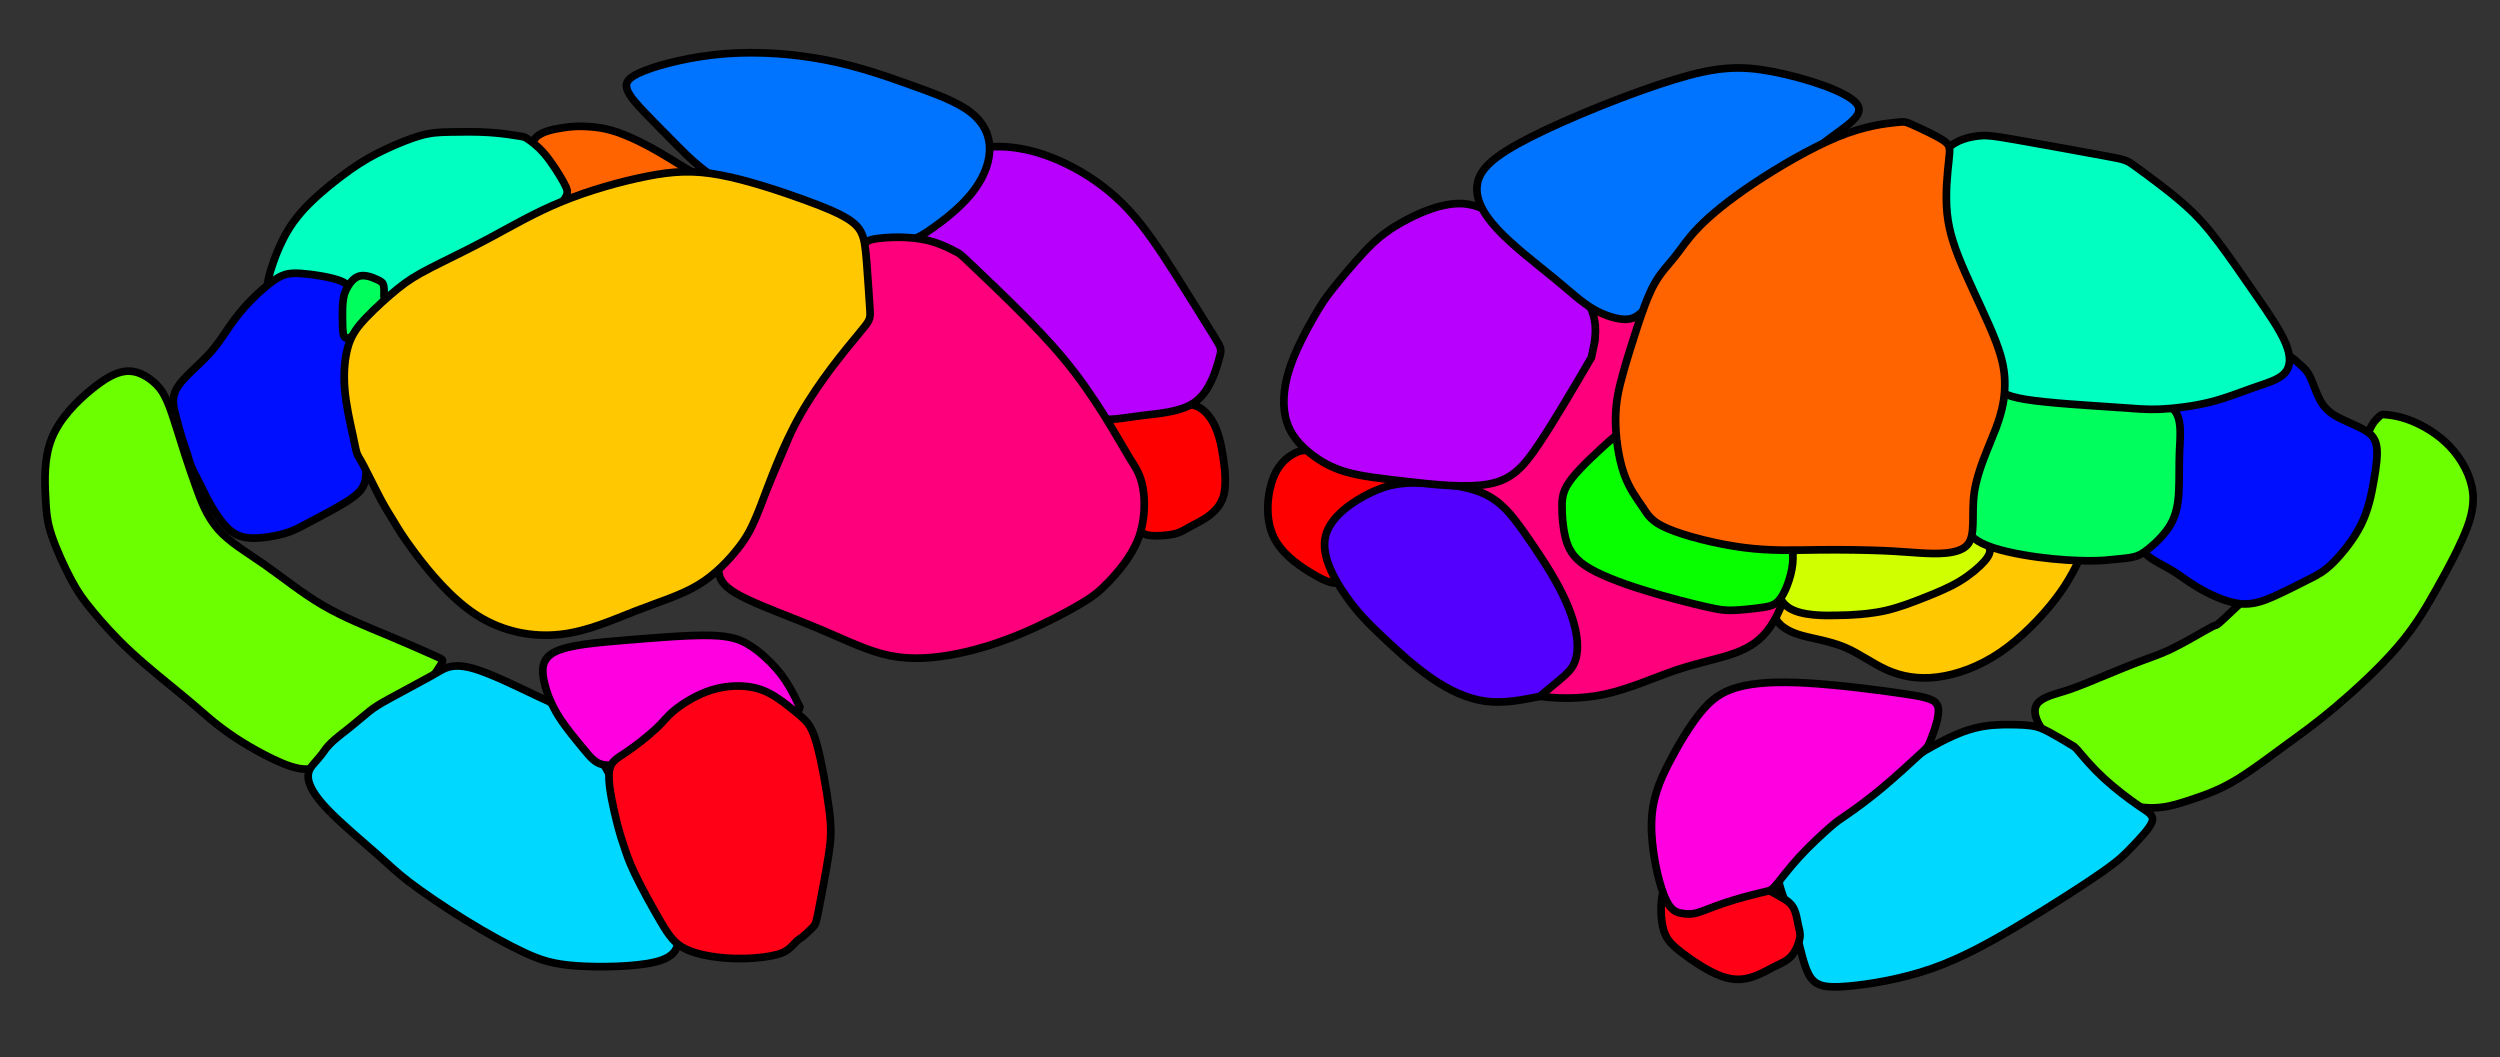 <?xml version="1.0" encoding="UTF-8" standalone="no"?>
<!-- Created with Inkscape (http://www.inkscape.org/) -->

<svg
   width="129.458mm"
   height="54.744mm"
   viewBox="0 0 129.458 54.744"
   version="1.1"
   id="svg2808"
   inkscape:version="1.2 (dc2aeda, 2022-05-15)"
   sodipodi:docname="subcortex_Tian_S2_base_R.svg"
   xmlns:inkscape="http://www.inkscape.org/namespaces/inkscape"
   xmlns:sodipodi="http://sodipodi.sourceforge.net/DTD/sodipodi-0.dtd"
   xmlns="http://www.w3.org/2000/svg"
   xmlns:svg="http://www.w3.org/2000/svg">
  <rect x="0" y="0" width="129.458" height="54.744" fill="#333333" stroke="none"/>
  <sodipodi:namedview
     id="namedview2810"
     pagecolor="#ffffff"
     bordercolor="#000000"
     borderopacity="0.25"
     inkscape:showpageshadow="2"
     inkscape:pageopacity="0.0"
     inkscape:pagecheckerboard="0"
     inkscape:deskcolor="#d1d1d1"
     inkscape:document-units="mm"
     showgrid="false"
     inkscape:zoom="2.4111864"
     inkscape:cx="316.85647"
     inkscape:cy="147.23043"
     inkscape:window-width="1470"
     inkscape:window-height="800"
     inkscape:window-x="0"
     inkscape:window-y="37"
     inkscape:window-maximized="1"
     inkscape:current-layer="layer1" />
  <defs
     id="defs2805">
    <clipPath
       clipPathUnits="userSpaceOnUse"
       id="clipPath26765">
      <rect
         style="fill:#0000ff;fill-rule:evenodd;stroke-width:0.265"
         id="rect26767"
         width="114.572"
         height="88.988"
         x="353.726"
         y="372.327" />
    </clipPath>
    <filter
       style="color-interpolation-filters:sRGB"
       inkscape:label="Lighting"
       id="filter27384"
       x="0"
       y="0"
       width="1"
       height="1">
      <feComponentTransfer
         result="component"
         id="feComponentTransfer27382">
        <feFuncR
           type="gamma"
           amplitude="1.15"
           exponent="1"
           offset="0"
           id="feFuncR27376" />
        <feFuncG
           type="gamma"
           amplitude="1.15"
           exponent="1"
           offset="0"
           id="feFuncG27378" />
        <feFuncB
           type="gamma"
           amplitude="1.15"
           exponent="1"
           offset="0"
           id="feFuncB27380" />
      </feComponentTransfer>
    </filter>
    <inkscape:path-effect
       effect="bspline"
       id="path-effect23154"
       is_visible="true"
       lpeversion="1"
       weight="33.333"
       steps="2"
       helper_size="0"
       apply_no_weight="true"
       apply_with_weight="true"
       only_selected="false" />
    <inkscape:path-effect
       effect="bspline"
       id="path-effect23054"
       is_visible="true"
       lpeversion="1"
       weight="33.333"
       steps="2"
       helper_size="0"
       apply_no_weight="true"
       apply_with_weight="true"
       only_selected="false" />
    <inkscape:path-effect
       effect="bspline"
       id="path-effect23064"
       is_visible="true"
       lpeversion="1"
       weight="33.333"
       steps="2"
       helper_size="0"
       apply_no_weight="true"
       apply_with_weight="true"
       only_selected="false" />
    <inkscape:path-effect
       effect="bspline"
       id="path-effect23074"
       is_visible="true"
       lpeversion="1"
       weight="33.333"
       steps="2"
       helper_size="0"
       apply_no_weight="true"
       apply_with_weight="true"
       only_selected="false" />
    <inkscape:path-effect
       effect="bspline"
       id="path-effect23084"
       is_visible="true"
       lpeversion="1"
       weight="33.333"
       steps="2"
       helper_size="0"
       apply_no_weight="true"
       apply_with_weight="true"
       only_selected="false" />
    <inkscape:path-effect
       effect="bspline"
       id="path-effect23094"
       is_visible="true"
       lpeversion="1"
       weight="33.333"
       steps="2"
       helper_size="0"
       apply_no_weight="true"
       apply_with_weight="true"
       only_selected="false" />
    <inkscape:path-effect
       effect="bspline"
       id="path-effect23104"
       is_visible="true"
       lpeversion="1"
       weight="33.333"
       steps="2"
       helper_size="0"
       apply_no_weight="true"
       apply_with_weight="true"
       only_selected="false" />
    <inkscape:path-effect
       effect="bspline"
       id="path-effect23124"
       is_visible="true"
       lpeversion="1"
       weight="33.333"
       steps="2"
       helper_size="0"
       apply_no_weight="true"
       apply_with_weight="true"
       only_selected="false" />
    <inkscape:path-effect
       effect="bspline"
       id="path-effect23144"
       is_visible="true"
       lpeversion="1"
       weight="33.333"
       steps="2"
       helper_size="0"
       apply_no_weight="true"
       apply_with_weight="true"
       only_selected="false" />
    <inkscape:path-effect
       effect="bspline"
       id="path-effect23114"
       is_visible="true"
       lpeversion="1"
       weight="33.333"
       steps="2"
       helper_size="0"
       apply_no_weight="true"
       apply_with_weight="true"
       only_selected="false" />
    <inkscape:path-effect
       effect="bspline"
       id="path-effect23034"
       is_visible="true"
       lpeversion="1"
       weight="33.333"
       steps="2"
       helper_size="0"
       apply_no_weight="true"
       apply_with_weight="true"
       only_selected="false" />
    <inkscape:path-effect
       effect="bspline"
       id="path-effect23134"
       is_visible="true"
       lpeversion="1"
       weight="33.333"
       steps="2"
       helper_size="0"
       apply_no_weight="true"
       apply_with_weight="true"
       only_selected="false" />
    <inkscape:path-effect
       effect="bspline"
       id="path-effect23044"
       is_visible="true"
       lpeversion="1"
       weight="33.333"
       steps="2"
       helper_size="0"
       apply_no_weight="true"
       apply_with_weight="true"
       only_selected="false" />
    <inkscape:path-effect
       effect="bspline"
       id="path-effect28408"
       is_visible="true"
       lpeversion="1"
       weight="33.333"
       steps="2"
       helper_size="0"
       apply_no_weight="true"
       apply_with_weight="true"
       only_selected="false" />
    <inkscape:path-effect
       effect="bspline"
       id="path-effect28398"
       is_visible="true"
       lpeversion="1"
       weight="33.333"
       steps="2"
       helper_size="0"
       apply_no_weight="true"
       apply_with_weight="true"
       only_selected="false" />
    <inkscape:path-effect
       effect="bspline"
       id="path-effect28326"
       is_visible="true"
       lpeversion="1"
       weight="33.333"
       steps="2"
       helper_size="0"
       apply_no_weight="true"
       apply_with_weight="true"
       only_selected="false" />
    <inkscape:path-effect
       effect="bspline"
       id="path-effect28227"
       is_visible="true"
       lpeversion="1"
       weight="33.333"
       steps="2"
       helper_size="0"
       apply_no_weight="true"
       apply_with_weight="true"
       only_selected="false" />
    <inkscape:path-effect
       effect="bspline"
       id="path-effect28237"
       is_visible="true"
       lpeversion="1"
       weight="33.333"
       steps="2"
       helper_size="0"
       apply_no_weight="true"
       apply_with_weight="true"
       only_selected="false" />
    <inkscape:path-effect
       effect="bspline"
       id="path-effect28336"
       is_visible="true"
       lpeversion="1"
       weight="33.333"
       steps="2"
       helper_size="0"
       apply_no_weight="true"
       apply_with_weight="true"
       only_selected="false" />
    <inkscape:path-effect
       effect="bspline"
       id="path-effect28388"
       is_visible="true"
       lpeversion="1"
       weight="33.333"
       steps="2"
       helper_size="0"
       apply_no_weight="true"
       apply_with_weight="true"
       only_selected="false" />
    <inkscape:path-effect
       effect="bspline"
       id="path-effect28418"
       is_visible="true"
       lpeversion="1"
       weight="33.333"
       steps="2"
       helper_size="0"
       apply_no_weight="true"
       apply_with_weight="true"
       only_selected="false" />
    <inkscape:path-effect
       effect="bspline"
       id="path-effect28438"
       is_visible="true"
       lpeversion="1"
       weight="33.333"
       steps="2"
       helper_size="0"
       apply_no_weight="true"
       apply_with_weight="true"
       only_selected="false" />
    <inkscape:path-effect
       effect="bspline"
       id="path-effect28428"
       is_visible="true"
       lpeversion="1"
       weight="33.333"
       steps="2"
       helper_size="0"
       apply_no_weight="true"
       apply_with_weight="true"
       only_selected="false" />
    <inkscape:path-effect
       effect="bspline"
       id="path-effect28316"
       is_visible="true"
       lpeversion="1"
       weight="33.333"
       steps="2"
       helper_size="0"
       apply_no_weight="true"
       apply_with_weight="true"
       only_selected="false" />
    <inkscape:path-effect
       effect="bspline"
       id="path-effect28217"
       is_visible="true"
       lpeversion="1"
       weight="33.333"
       steps="2"
       helper_size="0"
       apply_no_weight="true"
       apply_with_weight="true"
       only_selected="false" />
    <inkscape:path-effect
       effect="bspline"
       id="path-effect28207"
       is_visible="true"
       lpeversion="1"
       weight="33.333"
       steps="2"
       helper_size="0"
       apply_no_weight="true"
       apply_with_weight="true"
       only_selected="false" />
    <inkscape:path-effect
       effect="bspline"
       id="path-effect28346"
       is_visible="true"
       lpeversion="1"
       weight="33.333"
       steps="2"
       helper_size="0"
       apply_no_weight="true"
       apply_with_weight="true"
       only_selected="false" />
    <inkscape:path-effect
       effect="bspline"
       id="path-effect28306"
       is_visible="true"
       lpeversion="1"
       weight="33.333"
       steps="2"
       helper_size="0"
       apply_no_weight="true"
       apply_with_weight="true"
       only_selected="false" />
    <inkscape:path-effect
       effect="bspline"
       id="path-effect28247"
       is_visible="true"
       lpeversion="1"
       weight="33.333"
       steps="2"
       helper_size="0"
       apply_no_weight="true"
       apply_with_weight="true"
       only_selected="false" />
    <clipPath
       clipPathUnits="userSpaceOnUse"
       id="clipPath25985">
      <rect
         style="fill:#0000ff;fill-rule:evenodd;stroke-width:0.265"
         id="rect25987"
         width="116.409"
         height="91.869"
         x="157.927"
         y="243.2" />
    </clipPath>
    <filter
       style="color-interpolation-filters:sRGB"
       inkscape:label="Lighting"
       id="filter27394"
       x="0"
       y="0"
       width="1"
       height="1">
      <feComponentTransfer
         result="component"
         id="feComponentTransfer27392">
        <feFuncR
           type="gamma"
           amplitude="1.15"
           exponent="1"
           offset="0"
           id="feFuncR27386" />
        <feFuncG
           type="gamma"
           amplitude="1.15"
           exponent="1"
           offset="0"
           id="feFuncG27388" />
        <feFuncB
           type="gamma"
           amplitude="1.15"
           exponent="1"
           offset="0"
           id="feFuncB27390" />
      </feComponentTransfer>
    </filter>
  </defs>
  <g
     inkscape:label="Layer 1"
     inkscape:groupmode="layer"
     id="layer1">
    <path
       style="fill:#ff0000;fill-opacity:1;stroke:#000000;stroke-width:0.398;stroke-linecap:square;stroke-dasharray:none;stroke-opacity:1;stop-color:#000000"
       d="m 63.38,23.986 c -0.05,-0.386 -0.151,-1.159 -0.401,-1.773 -0.249,-0.614 -0.643,-1.064 -1.097,-1.211 -0.454,-0.147 -0.965,0.011 -1.339,0.059 -0.374,0.048 -0.612,-0.013 -1.144,-0.039 -0.531,-0.026 -1.355,-0.017 -1.834,0.074 -0.479,0.091 -0.614,0.261 -0.547,0.74 0.067,0.48 0.334,1.27 0.539,2.003 0.205,0.734 0.35,1.411 0.534,1.898 0.184,0.487 0.408,0.784 0.572,1.06 0.164,0.276 0.268,0.531 0.343,0.657 0.074,0.126 0.121,0.124 0.183,0.157 0.061,0.033 0.135,0.101 0.429,0.124 0.294,0.024 0.811,0.003 1.173,-0.081 0.361,-0.084 0.568,-0.233 0.844,-0.386 0.276,-0.152 0.624,-0.307 0.944,-0.543 0.321,-0.236 0.614,-0.553 0.752,-0.959 0.138,-0.406 0.119,-0.899 0.109,-1.147 -0.01,-0.248 -0.01,-0.248 -0.06,-0.633 z"
       id="path23152"
       inkscape:path-effect="#path-effect23154"
       inkscape:original-d="m 63.430423,24.372056 c -0.103078,-0.770848 -0.20416,-1.543888 -0.3032,-2.319114 -0.396977,-0.453178 -0.790649,-0.903042 -1.186612,-1.355973 -0.51179,0.158493 -1.022569,0.316524 -1.532338,0.474077 -0.239894,-0.05907 -0.477761,-0.120355 -0.713609,-0.183822 -0.825784,0.01105 -1.649539,0.01995 -2.471276,0.02662 -0.136598,0.172309 -0.271176,0.342432 -0.403735,0.510354 0.264535,0.792263 0.531098,1.582332 0.799673,2.370209 0.142367,0.67934 0.286745,1.356487 0.433159,2.031441 0.221587,0.299483 0.445202,0.596782 0.670844,0.891887 0.102194,0.257089 0.206409,0.511993 0.31265,0.764704 0.04501,6.21e-4 0.09203,-0.0012 0.141057,-0.0056 0.07126,0.06993 0.144589,0.137697 0.219912,0.203256 0.515203,-0.01789 1.032407,-0.03825 1.551626,-0.06108 0.204013,-0.147192 0.410045,-0.296577 0.618104,-0.448155 0.34506,-0.152752 0.692156,-0.307689 1.041264,-0.464812 0.291569,-0.315464 0.585165,-0.633121 0.880781,-0.952964 -0.02174,-0.491492 -0.04117,-0.985197 -0.0583,-1.48109 z"
       sodipodi:nodetypes="sccccccccccccccccss">
      <title
         id="title5446">accumbens_core_lateral_R</title>
    </path>
    <path
       style="fill:#ff6400;fill-opacity:1;stroke:#000000;stroke-width:0.398;stroke-linecap:square;stroke-dasharray:none;stroke-opacity:1;stop-color:#000000"
       d="M 35.694,8.824 C 35.605,8.771 35.426,8.666 35.152,8.497 34.878,8.328 34.511,8.096 34.087,7.853 33.663,7.61 33.174,7.351 32.708,7.141 32.242,6.932 31.805,6.774 31.381,6.679 30.958,6.584 30.559,6.554 30.218,6.544 c -0.341,-0.01 -0.608,4.11e-4 -1.1,0.076 -0.492,0.075 -1.169,0.209 -1.428,0.574 -0.259,0.365 -0.086,0.949 0.019,1.34 0.105,0.392 0.137,0.576 0.311,0.881 0.174,0.305 0.49,0.729 0.754,0.961 0.264,0.232 0.477,0.274 0.772,0.293 0.296,0.02 0.665,0.018 0.966,0.038 0.3,0.02 0.521,0.062 0.928,-0.027 0.407,-0.089 0.997,-0.312 1.646,-0.593 0.65,-0.281 1.359,-0.621 1.818,-0.832 0.459,-0.211 0.668,-0.294 0.773,-0.336 0.106,-0.042 0.106,-0.042 0.016,-0.095 z"
       id="path23052"
       inkscape:path-effect="#path-effect23054"
       inkscape:original-d="M 35.783912,8.876573 C 35.603238,8.7736097 35.424583,8.6684534 35.247955,8.5611118 34.877773,8.3281137 34.510529,8.0966189 34.146191,7.8666127 33.662401,7.6103404 33.173565,7.3510687 32.684618,7.0914106 32.242079,6.9322489 31.804593,6.7746111 31.36292,6.6151681 c -0.404848,-0.03072 -0.80429,-0.061269 -1.210324,-0.092556 -0.275909,0.011068 -0.542816,0.021575 -0.821426,0.032334 -0.70494,0.1396343 -1.38188,0.2735488 -2.07626,0.4107421 0.17605,0.5931487 0.34951,1.1767092 0.52685,1.7723991 0.0324,0.1875265 0.0642,0.3714591 0.0967,0.5571201 0.31594,0.424459 0.63179,0.8483076 0.94755,1.2715386 0.21313,0.04162 0.42548,0.08286 0.64061,0.124368 0.376096,-0.002 0.745698,-0.0042 1.121595,-0.0067 0.22498,0.04306 0.445039,0.08489 0.672263,0.127851 0.587541,-0.22046 1.177101,-0.443114 1.768688,-0.667953 0.707585,-0.3373666 1.417189,-0.6769266 2.128828,-1.0186796 0.206619,-0.080788 0.415255,-0.1638101 0.625919,-0.2490085 z"
       sodipodi:nodetypes="sccccccccccccccccs">
      <title
         id="title5374">thalamus_VA_lateral_R</title>
    </path>
    <path
       style="fill:#00ffc0;fill-opacity:1;stroke:#000000;stroke-width:0.398;stroke-linecap:square;stroke-dasharray:none;stroke-opacity:1;stop-color:#000000"
       d="M 26.882,7.044 C 26.588,6.996 26.006,6.9 25.331,6.857 c -0.675,-0.044 -1.429,-0.034 -2.011,-0.022 -0.582,0.013 -0.98,0.028 -1.529,0.181 -0.549,0.153 -1.248,0.442 -1.854,0.728 -0.606,0.286 -1.118,0.568 -1.782,1.034 -0.664,0.467 -1.493,1.128 -2.114,1.742 -0.622,0.614 -1.048,1.192 -1.406,1.911 -0.358,0.718 -0.641,1.561 -0.742,2.037 -0.101,0.476 -0.013,0.565 0.302,0.716 0.315,0.151 0.86,0.367 1.208,0.509 0.348,0.142 0.501,0.211 0.765,0.288 0.264,0.077 0.642,0.162 1.173,0.21 0.531,0.048 1.217,0.058 1.944,-0.008 0.726,-0.066 1.494,-0.208 2.261,-0.512 0.767,-0.304 1.534,-0.77 2.069,-1.115 0.535,-0.345 0.838,-0.569 1.067,-0.765 0.229,-0.196 0.385,-0.364 0.644,-0.586 0.259,-0.222 0.622,-0.498 1.065,-0.803 0.443,-0.304 0.966,-0.636 1.338,-0.851 0.372,-0.214 0.592,-0.31 0.858,-0.532 0.266,-0.222 0.576,-0.571 0.711,-0.819 C 29.432,9.951 29.389,9.803 29.174,9.418 28.96,9.034 28.574,8.413 28.212,7.986 27.85,7.559 27.514,7.326 27.344,7.21 27.175,7.093 27.175,7.093 26.882,7.044 Z"
       id="path23062"
       inkscape:path-effect="#path-effect23064"
       inkscape:original-d="M 27.17525,7.092625 C 26.58796,6.996241 26.00611,6.9005114 25.41914,6.8036756 c -0.76272,0.00953 -1.51696,0.01872 -2.28056,0.027802 -0.40028,0.018149 -0.79854,0.033826 -1.1948,0.047031 -0.70114,0.2914786 -1.40027,0.5807643 -2.09736,0.8678647 -0.51447,0.2841222 -1.02691,0.5660674 -1.53731,0.845811 -0.81844,0.6529671 -1.64698,1.3139321 -2.46546,1.9668127 -0.42458,0.575719 -0.8509,1.153842 -1.27802,1.733098 -0.28835,0.856838 -0.57184,1.699583 -0.8618,2.561963 0.0882,0.08987 0.17576,0.178627 0.26261,0.266271 0.54246,0.217595 1.08693,0.433006 1.63344,0.646215 0.15026,0.07097 0.30256,0.139781 0.45687,0.206394 0.37527,0.08706 0.75256,0.17192 1.13188,0.254607 0.68397,0.01256 1.36995,0.02296 2.05797,0.03117 0.76521,-0.140196 1.53243,-0.282586 2.3017,-0.427161 0.76491,-0.464277 1.53185,-0.93074 2.30081,-1.399404 0.3008,-0.221631 0.60361,-0.445455 0.90845,-0.67148 0.15341,-0.165968 0.30883,-0.334136 0.46629,-0.50449 0.36106,-0.273873 0.72415,-0.549931 1.08925,-0.828182 0.5209,-0.330019 1.04382,-0.66223 1.56877,-0.996634 0.21857,-0.09375 0.43917,-0.18969 0.66179,-0.287816 0.30834,-0.346582 0.6187,-0.695358 0.93109,-1.046326 C 29.42955,9.9515304 29.38635,9.8036544 29.3451,9.6535864 28.95716,9.0352426 28.57125,8.4147132 28.18736,7.7919985 27.84947,7.5588699 27.51341,7.3266659 27.17526,7.0926463 Z"
       sodipodi:nodetypes="ccccccccccccccccccccccccc">
      <title
         id="title5376">thalamus_DA_lateral_R</title>
    </path>
    <path
       style="fill:#000fff;fill-opacity:1;stroke:#000000;stroke-width:0.398;stroke-linecap:square;stroke-dasharray:none;stroke-opacity:1;stop-color:#000000"
       d="m 18.237,17.203 c -0.016,-0.403 -0.048,-1.212 -0.074,-1.729 -0.026,-0.516 -0.048,-0.74 -0.523,-0.928 -0.476,-0.188 -1.404,-0.339 -2.017,-0.383 -0.613,-0.044 -0.906,0.016 -1.309,0.27 -0.403,0.254 -0.905,0.694 -1.326,1.124 -0.422,0.43 -0.751,0.838 -1.079,1.312 -0.328,0.474 -0.647,1.001 -1.175,1.559 -0.528,0.558 -1.261,1.141 -1.566,1.66 -0.306,0.519 -0.188,0.976 -0.071,1.42 0.117,0.444 0.234,0.876 0.334,1.196 0.1,0.32 0.183,0.529 0.254,0.757 0.071,0.228 0.131,0.475 0.241,0.738 0.11,0.263 0.271,0.544 0.433,0.868 0.162,0.324 0.326,0.692 0.573,1.117 0.247,0.425 0.579,0.914 0.921,1.223 0.342,0.31 0.696,0.445 1.213,0.457 0.517,0.011 1.198,-0.103 1.673,-0.239 0.474,-0.137 0.742,-0.297 1.328,-0.607 0.586,-0.31 1.49,-0.769 2.081,-1.174 0.59,-0.404 0.863,-0.751 0.797,-1.633 -0.066,-0.881 -0.471,-2.299 -0.642,-3.49 -0.172,-1.191 -0.11,-2.151 -0.079,-2.633 0.031,-0.482 0.031,-0.482 0.015,-0.885 z"
       id="path23072"
       inkscape:path-effect="#path-effect23074"
       inkscape:original-d="m 18.2526,17.606658 c -0.0341,-0.806778 -0.066,-1.615761 -0.0955,-2.42694 -0.0233,-0.221338 -0.0445,-0.444872 -0.0638,-0.670597 -0.93036,-0.148246 -1.8587,-0.298684 -2.78501,-0.451308 -0.29923,0.06194 -0.59264,0.122533 -0.89025,0.183799 -0.50808,0.445825 -1.00975,0.885984 -1.51817,1.33203 -0.33471,0.414293 -0.66424,0.822218 -0.99842,1.235949 -0.3225,0.53393 -0.64076,1.060961 -0.9623,1.593537 -0.73477,0.584259 -1.4671,1.166534 -2.19701,1.746822 0.11567,0.458765 0.23337,0.915344 0.35308,1.369731 0.11469,0.433873 0.23141,0.865552 0.35014,1.295054 0.081,0.210831 0.16398,0.419467 0.24902,0.625919 0.0576,0.249139 0.11714,0.496095 0.17874,0.740865 0.15859,0.282567 0.31921,0.562941 0.48185,0.84113 0.16203,0.369682 0.32607,0.73718 0.49214,1.102484 0.32967,0.484531 0.66215,0.97266 0.99223,1.456752 0.35235,0.137821 0.70671,0.273458 1.06309,0.406901 0.67907,-0.111875 1.36016,-0.225943 2.04328,-0.342196 0.2659,-0.157939 0.53383,-0.31807 0.80378,-0.480387 0.9017,-0.457954 1.80604,-0.917368 2.713,-1.378233 0.27356,-0.348021 0.54616,-0.694783 0.81909,-1.041917 -0.40457,-1.415724 -0.8094,-2.833272 -1.21447,-4.252652 0.0617,-0.963119 0.12337,-1.922632 0.18553,-2.886743 z"
       sodipodi:nodetypes="ccccccccccccccccccccccc">
      <title
         id="title5432">thalamus_DP_lateral_R</title>
    </path>
    <path
       style="fill:#00ff5c;fill-opacity:1;stroke:#000000;stroke-width:0.398;stroke-linecap:square;stroke-dasharray:none;stroke-opacity:1;stop-color:#000000"
       d="m 19.887,15.245 c 0.003,-0.11 0.009,-0.332 -0.026,-0.473 -0.035,-0.14 -0.111,-0.197 -0.342,-0.302 -0.23,-0.106 -0.605,-0.257 -0.911,-0.174 -0.306,0.084 -0.523,0.403 -0.645,0.632 -0.122,0.229 -0.154,0.37 -0.177,0.512 -0.024,0.141 -0.041,0.283 -0.048,0.475 -0.007,0.193 -0.005,0.437 -0.002,0.695 0.003,0.259 0.006,0.532 0.046,0.704 0.04,0.171 0.117,0.242 0.361,0.148 0.244,-0.095 0.661,-0.359 0.916,-0.565 0.255,-0.207 0.359,-0.366 0.429,-0.484 0.07,-0.117 0.104,-0.193 0.172,-0.343 0.068,-0.151 0.17,-0.377 0.214,-0.508 0.044,-0.132 0.028,-0.168 0.019,-0.187 -0.008,-0.019 -0.009,-0.019 -0.006,-0.129 z"
       id="path23082"
       inkscape:path-effect="#path-effect23084"
       inkscape:original-d="m 19.88408,15.355431 c 0.004,-0.219982 0.0101,-0.442143 0.0182,-0.666495 -0.0782,-0.05402 -0.1544,-0.110179 -0.22857,-0.16855 -0.3849,-0.155369 -0.75961,-0.306912 -1.15013,-0.465155 -0.22111,0.325563 -0.43787,0.644806 -0.65027,0.957688 -0.0334,0.143978 -0.0648,0.285772 -0.0942,0.425372 -0.0187,0.143398 -0.0353,0.284601 -0.0499,0.42362 2e-4,0.246222 0.002,0.49026 0.007,0.732095 0.001,0.275765 0.005,0.549346 0.0101,0.820732 0.0747,0.07314 0.15151,0.144099 0.23031,0.212863 0.4112,-0.260095 0.82834,-0.524029 1.23424,-0.780941 0.10265,-0.157278 0.20734,-0.31675 0.31405,-0.478408 0.032,-0.07312 0.066,-0.148443 0.10207,-0.225946 0.10005,-0.223754 0.20211,-0.449701 0.30621,-0.677833 -0.0182,-0.03413 -0.0344,-0.0705 -0.0487,-0.109043 z"
       sodipodi:nodetypes="scccccccccccccss">
      <title
         id="title5378">thalamus_VP_lateral_R</title>
    </path>
    <path
       style="fill:#6cff00;fill-opacity:1;stroke:#000000;stroke-width:0.398;stroke-linecap:square;stroke-dasharray:none;stroke-opacity:1;stop-color:#000000"
       d="M 22.525,33.961 C 22.066,33.756 21.148,33.347 20.084,32.903 19.019,32.459 17.81,31.981 16.719,31.344 15.628,30.707 14.658,29.911 13.726,29.259 12.794,28.606 11.897,28.095 11.294,27.41 10.692,26.724 10.386,25.869 10.162,25.241 9.938,24.613 9.8,24.225 9.612,23.643 9.425,23.061 9.192,22.296 9.006,21.73 8.821,21.165 8.684,20.802 8.525,20.501 8.366,20.2 8.184,19.962 7.869,19.709 7.554,19.457 7.099,19.187 6.564,19.22 c -0.535,0.034 -1.124,0.365 -1.861,0.971 -0.737,0.605 -1.607,1.473 -2.021,2.497 -0.414,1.024 -0.367,2.197 -0.326,3.019 0.041,0.822 0.077,1.292 0.313,2.002 0.236,0.711 0.675,1.675 1.037,2.346 0.362,0.671 0.647,1.053 1.111,1.611 0.464,0.558 1.106,1.294 1.972,2.094 0.866,0.8 1.955,1.666 2.678,2.263 0.723,0.597 1.08,0.927 1.46,1.243 0.381,0.316 0.786,0.62 1.239,0.921 0.453,0.301 0.956,0.6 1.545,0.906 0.589,0.306 1.266,0.619 1.811,0.708 0.545,0.089 0.953,-0.045 1.27,-0.268 0.318,-0.223 0.545,-0.537 0.861,-0.888 0.316,-0.351 0.708,-0.724 1.163,-1.037 0.455,-0.312 0.956,-0.551 1.492,-0.841 0.537,-0.291 1.096,-0.627 1.548,-1.07 0.452,-0.443 0.79,-0.987 0.959,-1.259 0.17,-0.273 0.169,-0.273 -0.29,-0.478 z"
       id="path23092"
       inkscape:path-effect="#path-effect23094"
       inkscape:original-d="M 22.98444,34.166142 C 22.06599,33.756587 21.14793,33.346905 20.2303,32.937086 19.01888,32.459127 17.80973,31.981756 16.59814,31.503125 15.62759,30.706999 14.65811,29.911374 13.68968,29.116218 12.79353,28.606301 11.89646,28.095543 10.99945,27.584479 10.69193,26.724428 10.38623,25.868707 10.07795,25.004993 9.93786,24.612754 9.79968,24.225098 9.66007,23.832609 9.42475,23.061145 9.19163,22.295982 8.95739,21.526238 8.81836,21.165667 8.68137,20.802903 8.54639,20.437946 8.36318,20.201831 8.182,19.963531 8.00283,19.723038 7.55415,19.457272 7.09858,19.187073 6.63622,18.912523 c -0.60664,0.341552 -1.19587,0.6732 -1.79171,1.008465 -0.87815,0.875659 -1.74804,1.743066 -2.62358,2.616087 0.0468,1.17498 0.094,2.348099 0.14093,3.519382 0.0357,0.472338 0.0713,0.942037 0.10691,1.409098 0.43539,0.955004 0.87506,1.918709 1.31357,2.879221 0.28298,0.383663 0.56798,0.765149 0.85499,1.144435 0.64053,0.737753 1.28308,1.473313 1.92765,2.206688 1.0889,0.865199 2.17865,1.730683 3.26828,2.595693 0.35456,0.331766 0.71114,0.661346 1.06975,0.988725 0.40442,0.303364 0.80944,0.606793 1.21388,0.909423 0.50063,0.301467 1.00329,0.600749 1.50797,0.897846 0.67481,0.3125 1.35172,0.625651 2.03072,0.939461 0.41096,-0.135208 0.81878,-0.269543 1.23007,-0.405172 0.22403,-0.310301 0.4509,-0.624486 0.68063,-0.942565 0.40293,-0.384256 0.7942,-0.757414 1.19542,-1.140096 0.50898,-0.242132 1.00943,-0.480331 1.51782,-0.722432 0.56514,-0.339615 1.12438,-0.675784 1.68852,-1.014993 0.33931,-0.546068 0.67743,-1.090111 1.01656,-1.635677 z"
       sodipodi:nodetypes="sccccccccccccccccccccccccccsss">
      <title
         id="title5434">hippocampus_posterior_lateral_R</title>
    </path>
    <path
       style="fill:#00d8ff;fill-opacity:1;stroke:#000000;stroke-width:0.398;stroke-linecap:square;stroke-dasharray:none;stroke-opacity:1;stop-color:#000000"
       d="m 27.766,36.021 c -0.496,-0.234 -1.014,-0.489 -1.616,-0.761 -0.602,-0.272 -1.288,-0.561 -1.815,-0.689 -0.526,-0.128 -0.885,-0.093 -1.136,-0.019 -0.251,0.074 -0.395,0.186 -0.936,0.488 -0.541,0.303 -1.498,0.808 -2.084,1.13 -0.586,0.322 -0.792,0.458 -1.059,0.669 -0.267,0.212 -0.594,0.5 -0.951,0.787 -0.357,0.287 -0.745,0.576 -1.003,0.822 -0.258,0.246 -0.377,0.441 -0.498,0.604 -0.121,0.163 -0.243,0.295 -0.398,0.472 -0.155,0.177 -0.345,0.4 -0.309,0.769 0.036,0.369 0.297,0.883 0.997,1.615 0.7,0.732 1.84,1.684 2.551,2.311 0.711,0.626 0.999,0.933 1.697,1.465 0.698,0.531 1.806,1.287 2.902,1.964 1.096,0.677 2.184,1.277 3.04,1.676 0.856,0.399 1.504,0.608 2.719,0.692 1.215,0.084 3.017,0.046 4.029,-0.194 1.012,-0.24 1.256,-0.683 1.215,-1.312 -0.041,-0.629 -0.369,-1.441 -0.731,-2.305 -0.362,-0.864 -0.758,-1.78 -1.06,-2.477 -0.303,-0.697 -0.512,-1.176 -0.971,-2.089 -0.459,-0.913 -1.168,-2.261 -1.656,-3.088 -0.488,-0.828 -0.754,-1.135 -0.93,-1.308 -0.177,-0.173 -0.263,-0.212 -0.339,-0.283 -0.076,-0.071 -0.144,-0.174 -0.415,-0.333 -0.271,-0.159 -0.745,-0.373 -1.241,-0.608 z"
       id="path23102"
       inkscape:path-effect="#path-effect23104"
       inkscape:original-d="m 27.78875,36.041543 c -0.51994,-0.252529 -1.03785,-0.507251 -1.55374,-0.764158 -0.6879,-0.289717 -1.37358,-0.578804 -2.06582,-0.870967 -0.36039,0.03748 -0.71875,0.07272 -1.07509,0.105803 -0.14578,0.11366 -0.28952,0.225127 -0.43124,0.334409 -0.93995,0.495987 -1.89744,1.001118 -2.86093,1.509301 -0.20832,0.13728 -0.41462,0.272368 -0.6189,0.405271 -0.32928,0.290183 -0.65653,0.578165 -0.98176,0.863962 -0.38846,0.288916 -0.777,0.577836 -1.17193,0.871441 -0.12132,0.197339 -0.2406,0.392493 -0.35787,0.585454 -0.1238,0.133962 -0.24559,0.265723 -0.36535,0.395299 -0.19095,0.224628 -0.38014,0.447226 -0.56992,0.6705 0.26115,0.514576 0.52248,1.028929 0.78403,1.543074 1.13761,0.950045 2.27817,1.902167 3.41341,2.849457 0.28626,0.305608 0.57416,0.612538 0.86146,0.918383 1.10861,0.756804 2.21642,1.512698 3.32714,2.270217 1.08217,0.59707 2.16966,1.196738 3.24283,1.788197 0.63808,0.206159 1.28674,0.415443 1.92907,0.622408 1.787333,-0.03829 3.589869,-0.07711 5.370107,-0.115697 0.242736,-0.440892 0.487033,-0.884485 0.732906,-1.330772 -0.330273,-0.810196 -0.65851,-1.622593 -0.984737,-2.437174 -0.397816,-0.913353 -0.793606,-1.8289 -1.187368,-2.746632 -0.21132,-0.476293 -0.420613,-0.95478 -0.627879,-1.435453 -0.711092,-1.345422 -1.420156,-2.693037 -2.127192,-4.042838 -0.268053,-0.304768 -0.534077,-0.611722 -0.798087,-0.920869 -0.0882,-0.03672 -0.17438,-0.07567 -0.25854,-0.116798 -0.0695,-0.100958 -0.13711,-0.204106 -0.20263,-0.309449 -0.47601,-0.211933 -0.95,-0.426059 -1.42197,-0.642369 z"
       sodipodi:nodetypes="cccccccccccccccccccccccccccc">
      <title
         id="title5436">hippocampus_anterior_lateral_R</title>
    </path>
    <path
       style="fill:#ff00e0;fill-opacity:1;stroke:#000000;stroke-width:0.398;stroke-linecap:square;stroke-dasharray:none;stroke-opacity:1;stop-color:#000000"
       d="m 41.337,36.446 c -0.128,-0.264 -0.383,-0.792 -0.681,-1.236 -0.297,-0.444 -0.636,-0.802 -0.954,-1.101 -0.318,-0.3 -0.616,-0.541 -0.993,-0.76 -0.376,-0.219 -0.83,-0.416 -1.904,-0.445 -1.074,-0.029 -2.768,0.11 -4.341,0.24 -1.573,0.13 -3.021,0.25 -3.735,0.615 -0.714,0.365 -0.683,0.97 -0.544,1.57 0.138,0.599 0.383,1.192 0.759,1.787 0.376,0.595 0.882,1.189 1.266,1.656 0.385,0.467 0.642,0.8 1.159,0.849 0.517,0.049 1.29,-0.193 1.833,-0.384 0.543,-0.19 0.855,-0.33 1.239,-0.688 0.385,-0.358 0.841,-0.936 1.359,-1.275 0.518,-0.339 1.088,-0.436 1.741,-0.335 0.653,0.1 1.384,0.4 2.051,0.395 0.668,-0.005 1.269,-0.314 1.57,-0.469 0.301,-0.155 0.301,-0.155 0.173,-0.419 z"
       id="path23122"
       inkscape:path-effect="#path-effect23124"
       inkscape:original-d="m 41.46446,36.709448 c -0.255629,-0.527705 -0.511295,-1.056119 -0.766996,-1.585241 -0.338985,-0.358266 -0.677164,-0.716125 -1.015411,-1.074484 -0.298345,-0.24101 -0.596483,-0.482244 -0.894489,-0.723745 -0.454347,-0.196779 -0.908171,-0.393635 -1.362251,-0.590911 -1.694471,0.139515 -3.388108,0.278726 -5.080624,0.417653 -1.452822,0.12099 -2.901089,0.241339 -4.359989,0.362401 0.0311,0.608185 0.0623,1.213744 0.0935,1.816684 0.24552,0.59591 0.48981,1.188135 0.73529,1.782538 0.50728,0.596372 1.012653,1.190052 1.52131,1.787128 0.26065,0.337352 0.518204,0.670224 0.780478,1.008716 0.771445,-0.23987 1.544901,-0.481933 2.320392,-0.726189 0.309917,-0.137061 0.62187,-0.276308 0.935841,-0.417755 0.454681,-0.575604 0.911406,-1.153768 1.370184,-1.734485 0.576903,-0.09744 1.146809,-0.193946 1.72433,-0.291894 0.728786,0.298898 1.459311,0.598199 2.191567,0.89791 0.603345,-0.309872 1.204919,-0.618949 1.806848,-0.928326 z"
       sodipodi:nodetypes="ccccccccccccccccc">
      <title
         id="title5440">amygdala_medial_lateral_R</title>
    </path>
    <path
       style="fill:#b800ff;fill-opacity:1;stroke:#000000;stroke-width:0.398;stroke-linecap:square;stroke-dasharray:none;stroke-opacity:1;stop-color:#000000"
       d="M 62.882,17.437 C 62.49,16.803 61.711,15.541 60.923,14.298 60.135,13.055 59.34,11.835 58.446,10.868 57.551,9.902 56.561,9.196 55.582,8.674 54.602,8.152 53.634,7.816 52.708,7.672 51.782,7.528 50.898,7.576 50.402,7.798 49.906,8.02 49.795,8.422 49.403,9.162 49.011,9.903 48.336,10.99 47.988,11.628 c -0.349,0.638 -0.372,0.826 -0.301,1.056 0.072,0.23 0.239,0.504 0.549,0.866 0.31,0.362 0.765,0.812 1.058,1.128 0.293,0.316 0.425,0.498 1.01,1.083 0.584,0.585 1.621,1.574 2.464,2.367 0.842,0.793 1.49,1.392 2.091,2.008 0.601,0.616 1.157,1.249 1.819,1.473 0.663,0.224 1.435,0.037 2.401,-0.085 0.966,-0.123 2.126,-0.181 2.859,-0.746 0.732,-0.566 1.033,-1.633 1.184,-2.17 0.151,-0.537 0.151,-0.537 -0.24,-1.17 z"
       id="path23142"
       inkscape:path-effect="#path-effect23144"
       inkscape:original-d="m 63.273082,18.070031 c -0.782928,-1.266678 -1.562574,-2.528595 -2.343248,-3.792722 -0.795339,-1.221758 -1.589648,-2.442456 -2.386051,-3.6669 -0.993061,-0.7083006 -1.982576,-1.4144276 -2.973887,-2.1222068 -0.96835,-0.3360205 -1.935629,-0.6719635 -2.9038,-1.0084935 -0.884216,0.048204 -1.767844,0.096146 -2.650865,0.1439044 -0.109473,0.3966229 -0.220169,0.7982148 -0.327952,1.1897468 -0.676662,1.0892985 -1.351306,2.1764041 -2.023922,3.2613241 -0.02585,0.19028 -0.04963,0.378372 -0.07136,0.564271 0.16473,0.27636 0.33148,0.550536 0.500264,0.822517 0.452383,0.452186 0.906801,0.902195 1.36323,1.350003 0.129917,0.184156 0.261846,0.366119 0.395802,0.54589 1.035059,0.990728 2.07213,1.979263 3.111236,2.965613 0.645387,0.600554 1.292794,1.198923 1.942228,1.795106 0.553168,0.635384 1.108371,1.268574 1.665594,1.899579 0.770463,-0.184188 1.542945,-0.370553 2.317446,-0.559119 1.157793,-0.05794 2.31783,-0.1162 3.480159,-0.174793 0.302044,-1.072926 0.60258,-2.140001 0.905129,-3.213704 z"
       sodipodi:nodetypes="cccccccccccccccccc">
      <title
         id="title5370">caudate_anterior_lateral_R</title>
    </path>
    <path
       style="fill:#ff0017;fill-opacity:1;stroke:#000000;stroke-width:0.398;stroke-linecap:square;stroke-dasharray:none;stroke-opacity:1;stop-color:#000000"
       d="m 40.321,36.192 c -0.213,-0.146 -0.638,-0.438 -1.253,-0.578 -0.615,-0.141 -1.409,-0.13 -2.181,0.104 -0.773,0.234 -1.48,0.676 -1.915,1.024 -0.435,0.348 -0.574,0.587 -0.978,0.969 -0.404,0.383 -1.083,0.919 -1.592,1.258 -0.509,0.34 -0.842,0.48 -0.867,1.148 -0.025,0.668 0.255,1.863 0.43,2.544 0.175,0.681 0.245,0.847 0.341,1.14 0.096,0.293 0.218,0.711 0.564,1.438 0.346,0.727 0.916,1.762 1.344,2.488 0.428,0.725 0.715,1.142 1.309,1.426 0.594,0.284 1.491,0.434 2.32,0.474 0.828,0.039 1.587,-0.033 2.081,-0.126 0.493,-0.093 0.722,-0.208 0.907,-0.352 0.185,-0.144 0.326,-0.319 0.418,-0.409 0.092,-0.089 0.134,-0.091 0.288,-0.213 0.154,-0.121 0.419,-0.365 0.562,-0.518 0.143,-0.153 0.161,-0.218 0.294,-0.889 0.132,-0.672 0.378,-1.951 0.513,-2.824 0.135,-0.873 0.159,-1.34 0.035,-2.34 -0.124,-1 -0.394,-2.516 -0.638,-3.401 -0.244,-0.885 -0.459,-1.127 -0.749,-1.389 -0.29,-0.262 -0.654,-0.544 -0.837,-0.686 -0.182,-0.141 -0.182,-0.141 -0.396,-0.287 z"
       id="path23112"
       inkscape:path-effect="#path-effect23114"
       inkscape:original-d="m 40.533906,36.338411 c -0.426209,-0.291764 -0.851654,-0.583359 -1.277016,-0.875268 -0.803739,0.01066 -1.597999,0.02103 -2.411216,0.03143 -0.731796,0.457352 -1.439116,0.899321 -2.168662,1.355084 -0.140774,0.240431 -0.27953,0.478676 -0.416266,0.714728 -0.671072,0.52969 -1.35023,1.065696 -2.031903,1.603635 -0.335097,0.142271 -0.668175,0.282357 -0.999226,0.42025 0.277804,1.197404 0.557635,2.392616 0.839485,3.585634 0.06805,0.168727 0.138059,0.335271 0.210117,0.499613 0.12026,0.420614 0.242539,0.839043 0.366846,1.255278 0.56779,1.037856 1.1376,2.07352 1.709445,3.10699 0.286134,0.415839 0.572948,0.832161 0.860452,1.248959 0.900716,0.151151 1.797963,0.301474 2.698217,0.452045 0.756966,-0.06999 1.515949,-0.142209 2.276953,-0.216595 0.226237,-0.112609 0.454502,-0.227403 0.684786,-0.344389 0.139231,-0.172659 0.280482,-0.347519 0.423752,-0.524565 0.04023,8.1e-4 0.0825,-8.55e-4 0.126778,-0.005 0.263507,-0.241043 0.529033,-0.484278 0.796586,-0.729699 0.01662,-0.06206 0.03523,-0.126248 0.0559,-0.192659 0.243879,-1.277196 0.489785,-2.556594 0.73771,-3.838176 0.02192,-0.464317 0.0459,-0.93082 0.07188,-1.399515 -0.272923,-1.531316 -0.542853,-3.047158 -0.814581,-4.57443 -0.215824,-0.242224 -0.430799,-0.48394 -0.645917,-0.726263 -0.36494,-0.282165 -0.729336,-0.564296 -1.094125,-0.847097 z"
       sodipodi:nodetypes="cccccccccccccccccccccccc">
      <title
         id="title5438">amygdala_lateral_lateral_R</title>
    </path>
    <path
       style="fill:#0074ff;fill-opacity:1;stroke:#000000;stroke-width:0.398;stroke-linecap:square;stroke-dasharray:none;stroke-opacity:1;stop-color:#000000"
       d="M 50.264,5.818 C 49.552,5.261 48.441,4.858 47.166,4.402 45.891,3.946 44.464,3.442 42.818,3.116 41.172,2.791 39.319,2.648 37.592,2.778 35.865,2.908 34.273,3.312 33.396,3.653 c -0.877,0.341 -1.039,0.614 -0.926,0.966 0.113,0.352 0.5,0.776 0.954,1.248 0.453,0.472 0.972,0.992 1.631,1.658 0.659,0.666 1.456,1.478 3.017,2.325 1.561,0.847 3.885,1.73 5.267,2.211 1.383,0.481 1.824,0.561 2.311,0.567 0.487,0.005 1.02,-0.064 1.429,-0.177 0.409,-0.113 0.696,-0.27 1.241,-0.657 0.545,-0.387 1.349,-1.003 1.937,-1.712 0.588,-0.709 0.954,-1.499 0.987,-2.256 0.033,-0.757 -0.267,-1.453 -0.979,-2.01 z"
       id="path23032"
       inkscape:path-effect="#path-effect23034"
       inkscape:original-d="M 50.671407,5.6674067 C 49.5517,5.2614749 48.440809,4.8584501 47.32595,4.4536993 45.891015,3.9465676 44.463971,3.4419406 43.031569,2.9351239 41.172214,2.7915373 39.318578,2.6481562 37.458565,2.5040452 c -1.593556,0.4058097 -3.185086,0.8094263 -4.774587,1.2108496 -0.165677,0.2792693 -0.327564,0.5522725 -0.492005,0.8296988 0.389949,0.4271925 0.777188,0.8509826 1.165892,1.2759433 0.518283,0.5198544 1.03693,1.0396627 1.555942,1.5594167 0.798121,0.8126348 1.595892,1.6244858 2.39421,2.4364668 2.322081,0.8849006 4.646182,1.7676096 6.972301,2.6481246 0.439519,0.08223 0.881056,0.162269 1.324614,0.240122 0.531043,-0.06748 1.064105,-0.137199 1.599186,-0.209081 0.284041,-0.155199 0.570109,-0.312591 0.858188,-0.472168 0.801788,-0.613966 1.605595,-1.230126 2.411429,-1.84847 0.370391,-0.8000686 0.736174,-1.5899626 1.108889,-2.3945968 -0.30631,-0.709589 -0.606489,-1.4056619 -0.911217,-2.1129445 z"
       sodipodi:nodetypes="cccccccccccccccc">
      <title
         id="title5372">caudate_posterior_lateral_R</title>
    </path>
    <path
       style="fill:#ff007c;fill-opacity:1;stroke:#000000;stroke-width:0.398;stroke-linecap:square;stroke-dasharray:none;stroke-opacity:1;stop-color:#000000"
       d="m 49.498,13.032 c -0.218,-0.113 -0.653,-0.34 -1.116,-0.489 -0.463,-0.149 -0.953,-0.221 -1.456,-0.247 -0.504,-0.026 -1.02,-0.005 -1.468,0.053 -0.448,0.058 -0.824,0.152 -0.937,0.802 -0.113,0.65 0.045,1.842 -0.166,2.856 -0.211,1.014 -0.786,1.858 -1.101,2.358 -0.315,0.5 -0.37,0.654 -0.559,0.889 -0.189,0.236 -0.512,0.553 -0.757,0.882 -0.245,0.33 -0.415,0.671 -0.539,0.996 -0.124,0.325 -0.203,0.632 -0.466,1.297 -0.263,0.665 -0.71,1.687 -1.011,2.399 -0.3,0.712 -0.452,1.107 -0.666,1.497 -0.214,0.391 -0.486,0.768 -0.806,1.133 -0.32,0.365 -0.685,0.713 -0.933,1.119 -0.249,0.406 -0.377,0.863 -0.253,1.264 0.124,0.401 0.499,0.75 1.455,1.202 0.956,0.453 2.477,1.004 3.798,1.562 1.321,0.558 2.442,1.125 3.591,1.353 1.149,0.228 2.332,0.121 3.475,-0.111 1.143,-0.232 2.257,-0.593 3.376,-1.068 1.12,-0.475 2.217,-1.051 2.926,-1.466 0.709,-0.415 1.034,-0.671 1.537,-1.198 0.503,-0.527 1.185,-1.326 1.531,-2.241 0.346,-0.915 0.353,-1.934 0.228,-2.624 -0.125,-0.69 -0.382,-1.046 -0.659,-1.491 -0.276,-0.446 -0.571,-0.982 -1.034,-1.745 -0.463,-0.763 -1.094,-1.753 -1.817,-2.699 -0.722,-0.946 -1.535,-1.848 -2.543,-2.869 -1.008,-1.021 -2.208,-2.159 -2.809,-2.73 -0.602,-0.571 -0.602,-0.571 -0.82,-0.684 z"
       id="path23132"
       inkscape:path-effect="#path-effect23134"
       inkscape:original-d="m 49.715651,13.145399 c -0.437141,-0.22423 -0.872262,-0.450644 -1.305349,-0.679252 -0.491955,-0.06985 -0.981883,-0.141903 -1.469784,-0.216136 -0.51875,0.02281 -1.035484,0.04315 -1.550201,0.06102 -0.381517,0.09578 -0.757458,0.189984 -1.141571,0.28607 0.158576,1.204163 0.31579,2.396218 0.471633,3.57614 -0.57764,0.846819 -1.15326,1.691446 -1.726853,2.533879 -0.05684,0.156567 -0.111641,0.310933 -0.164428,0.463123 -0.324412,0.319309 -0.646805,0.636433 -0.967178,0.951364 -0.171234,0.343729 -0.340448,0.685266 -0.507644,1.024609 -0.08125,0.309738 -0.160473,0.61729 -0.237673,0.922649 -0.448874,1.024409 -0.895728,2.046625 -1.340556,3.066648 -0.155352,0.40398 -0.307133,0.798998 -0.461414,1.200799 -0.273618,0.379461 -0.545843,0.757041 -0.816673,1.132756 -0.369686,0.353599 -0.7341,0.702141 -1.102919,1.054868 -0.128799,0.458961 -0.256917,0.915981 -0.384346,1.37106 0.374374,0.347574 0.74998,0.695889 1.127979,1.046016 1.533706,0.555881 3.054666,1.106856 4.579757,1.659041 1.116742,0.564438 2.238052,1.130858 3.354574,1.694539 1.181028,-0.105267 2.364083,-0.21272 3.549158,-0.322365 1.101458,-0.356915 2.214887,-0.717866 3.340336,-1.082863 1.113845,-0.584595 2.211583,-1.160835 3.307096,-1.736032 0.322766,-0.254141 0.647552,-0.510468 0.974357,-0.768988 0.679159,-0.795706 1.361132,-1.594697 2.045934,-2.396973 0.0071,-1.028004 0.01444,-2.046763 0.02199,-3.072877 -0.25955,-0.352987 -0.517073,-0.708168 -0.772577,-1.065541 -0.297125,-0.534174 -0.59223,-1.070534 -0.885307,-1.609087 -0.630948,-0.98885 -1.26191,-1.978258 -1.892886,-2.968224 -0.81392,-0.90219 -1.626808,-1.803678 -2.440314,-2.706299 -1.202313,-1.140142 -2.401901,-2.278102 -3.605142,-3.419945 z"
       sodipodi:nodetypes="cccccccccccccccccccccccccccccc">
      <title
         id="title5444">putamen_anterior_lateral_R</title>
    </path>
    <path
       style="fill:#ffc800;fill-opacity:1;stroke:#000000;stroke-width:0.398;stroke-linecap:square;stroke-dasharray:none;stroke-opacity:1;stop-color:#000000"
       d="m 45.046,15.996 c -0.036,-0.556 -0.107,-1.665 -0.168,-2.426 -0.061,-0.761 -0.112,-1.173 -0.262,-1.496 -0.151,-0.323 -0.401,-0.554 -0.808,-0.797 -0.407,-0.243 -0.969,-0.497 -2.137,-0.922 C 40.503,9.928 38.726,9.33 37.31,9.064 35.893,8.797 34.847,8.864 33.493,9.131 32.139,9.398 30.489,9.863 29.066,10.449 c -1.423,0.586 -2.603,1.285 -3.757,1.901 -1.154,0.616 -2.271,1.143 -3.032,1.535 -0.761,0.392 -1.165,0.65 -1.683,1.067 -0.518,0.417 -1.151,0.994 -1.615,1.478 -0.464,0.484 -0.759,0.875 -0.942,1.469 -0.183,0.594 -0.255,1.39 -0.187,2.232 0.068,0.842 0.275,1.731 0.402,2.313 0.126,0.582 0.172,0.856 0.23,1.025 0.058,0.169 0.13,0.235 0.354,0.658 0.224,0.423 0.6,1.202 0.879,1.725 0.279,0.524 0.462,0.792 0.665,1.129 0.203,0.337 0.426,0.742 1.118,1.664 0.692,0.921 1.852,2.359 3.203,3.22 1.351,0.861 2.894,1.146 4.32,0.986 1.427,-0.16 2.739,-0.766 3.934,-1.229 1.196,-0.463 2.289,-0.789 3.185,-1.326 0.897,-0.537 1.586,-1.278 2.062,-1.88 0.476,-0.601 0.734,-1.06 1.182,-2.216 0.448,-1.156 1.087,-3.013 2.07,-4.742 0.984,-1.729 2.301,-3.314 2.964,-4.111 0.663,-0.797 0.663,-0.797 0.627,-1.353 z"
       id="path23042"
       inkscape:path-effect="#path-effect23044"
       inkscape:original-d="m 45.0818,16.552207 c -0.07154,-1.112381 -0.142688,-2.220805 -0.213835,-3.333519 -0.05274,-0.409802 -0.103489,-0.821794 -0.152148,-1.235983 -0.252646,-0.229442 -0.503256,-0.46107 -0.751847,-0.694891 -0.564,-0.251687 -1.125989,-0.505559 -1.685943,-0.761624 -1.775471,-0.5974536 -3.551899,-1.1955166 -5.33318,-1.7954932 -1.051889,0.066847 -2.098052,0.1330701 -3.148422,0.1993789 -1.657204,0.4676997 -3.307859,0.9333947 -4.965825,1.4009873 -1.18711,0.703568 -2.3675,1.403059 -3.55451,2.106375 -1.11976,0.529184 -2.2375,1.056167 -3.35321,1.580973 -0.40589,0.259575 -0.80974,0.516973 -1.21158,0.77217 -0.63481,0.579088 -1.26758,1.155992 -1.89834,1.730695 -0.29712,0.393298 -0.59222,0.784412 -0.88529,1.173324 -0.0742,0.798522 -0.14633,1.594842 -0.21646,2.388977 0.20546,0.891009 0.41295,1.779825 0.62245,2.666449 0.0433,0.276404 0.0886,0.550614 0.13588,0.822633 0.0696,0.0684 0.14119,0.134552 0.21482,0.198543 0.37362,0.780887 0.74926,1.559588 1.12693,2.336096 0.18105,0.270973 0.36413,0.539768 0.54923,0.806362 0.22092,0.407408 0.44387,0.812622 0.66884,1.215652 1.15855,1.439973 2.31912,2.877762 3.48172,4.313357 1.54134,0.284802 3.0841,0.569605 4.62827,0.854416 1.308953,-0.604278 2.621105,-1.210158 3.924376,-1.812058 1.088353,-0.324155 2.181137,-0.649776 3.278337,-0.976879 0.696014,-0.747831 1.385646,-1.488808 2.080611,-2.235514 0.255913,-0.456451 0.513853,-0.915097 0.77382,-1.375935 0.636514,-1.851123 1.275073,-3.707822 1.915677,-5.570113 1.326834,-1.595834 2.644522,-3.180654 3.969629,-4.774364 z"
       sodipodi:nodetypes="cccccccccccccccccccccccccccc">
      <title
         id="title5442">putamen_posterior_lateral_R</title>
    </path>
    <path
       style="fill:#6cff00;fill-opacity:1;stroke:#000000;stroke-width:0.398;stroke-linecap:square;stroke-dasharray:none;stroke-opacity:1;stop-color:#000000"
       d="m 123.219,21.556 c -0.119,0.105 -0.355,0.314 -0.526,0.733 -0.171,0.419 -0.278,1.046 -0.407,1.546 -0.128,0.501 -0.278,0.874 -0.417,1.515 -0.139,0.64 -0.269,1.542 -0.334,1.997 -0.065,0.454 -2.409,2.318 -2.724,2.373 -0.315,0.055 -0.94,0.163 -1.652,0.616 -0.712,0.453 -1.513,1.25 -1.932,1.645 -0.418,0.395 -0.453,0.391 -0.508,0.403 -0.055,0.012 -0.129,0.039 -0.547,0.276 -0.418,0.237 -1.179,0.683 -1.78,0.969 -0.601,0.286 -1.042,0.414 -1.822,0.715 -0.78,0.302 -1.9,0.778 -2.589,1.054 -0.689,0.276 -0.946,0.354 -1.332,0.469 -0.386,0.116 -0.901,0.27 -1.129,0.544 -0.228,0.274 -0.171,0.666 0.073,1.108 0.244,0.441 0.675,0.929 1.006,1.307 0.332,0.378 0.563,0.644 1.05,1.103 0.487,0.459 1.232,1.111 1.954,1.478 0.722,0.367 1.424,0.447 1.994,0.424 0.571,-0.023 1.012,-0.15 1.509,-0.307 0.497,-0.156 1.051,-0.342 1.574,-0.566 0.523,-0.224 1.015,-0.488 1.652,-0.915 0.638,-0.427 1.414,-1.012 2.148,-1.548 0.734,-0.536 1.429,-1.025 2.431,-1.869 1.002,-0.845 2.312,-2.045 3.249,-3.137 0.937,-1.093 1.502,-2.077 2.016,-2.996 0.514,-0.92 0.973,-1.766 1.339,-2.586 0.366,-0.821 0.633,-1.607 0.532,-2.438 -0.101,-0.831 -0.568,-1.697 -1.191,-2.353 -0.623,-0.656 -1.396,-1.093 -2.008,-1.334 -0.612,-0.241 -1.061,-0.286 -1.287,-0.308 -0.226,-0.023 -0.226,-0.023 -0.345,0.083 z"
       id="path28406"
       inkscape:path-effect="#path-effect28408"
       inkscape:original-d="m 123.33721,21.450905 c -0.23729,0.210452 -0.47319,0.419684 -0.7077,0.627703 -0.10942,0.629014 -0.21654,1.256164 -0.32133,1.881462 -0.15155,0.375557 -0.30077,0.749253 -0.44766,1.121099 -0.13067,0.909435 -0.26007,1.811133 -0.39029,2.720075 l -2.344,1.863713 c -0.62956,0.109169 -1.25468,0.217434 -1.87538,0.324777 -0.80369,0.798412 -1.60503,1.594975 -2.40404,2.389679 -0.0374,-0.0019 -0.0725,-0.0059 -0.1052,-0.01201 -0.0764,0.02889 -0.15059,0.05596 -0.22238,0.08117 -0.76367,0.447776 -1.52499,0.893687 -2.28397,1.337746 -0.44313,0.129151 -0.88391,0.256444 -1.32236,0.381878 -1.1223,0.47788 -2.24228,0.9539 -3.35991,1.428062 -0.25979,0.07903 -0.51725,0.156207 -0.77238,0.231526 -0.51725,0.156206 -1.03216,0.310562 -1.54474,0.463059 0.0567,0.394211 0.11345,0.786813 0.17056,1.180195 0.43131,0.489387 0.86183,0.977433 1.29404,1.466939 0.23114,0.266697 0.4621,0.532756 0.69308,0.798361 0.74354,0.651965 1.48822,1.304533 2.23405,1.957723 0.69892,0.08218 1.4002,0.162233 2.10385,0.240146 0.43846,-0.125429 0.87924,-0.252721 1.32236,-0.381874 0.55165,-0.183553 1.10563,-0.368967 1.66195,-0.556238 0.48951,-0.261695 0.98138,-0.525239 1.47557,-0.790644 0.78077,-0.588763 1.55688,-1.174001 2.332,-1.758517 0.69286,-0.487131 1.38805,-0.976114 2.08558,-1.466956 1.30689,-1.198503 2.6161,-2.398865 3.92765,-3.601086 0.56346,-0.982738 1.12799,-1.967112 1.69357,-2.953121 0.46254,-0.853171 0.92137,-1.699258 1.38627,-2.556322 0.26504,-0.784613 0.53242,-1.571077 0.80214,-2.359399 -0.47048,-0.8727 -0.93717,-1.738985 -1.40692,-2.611554 -0.77581,-0.438443 -1.5492,-0.875831 -2.32175,-1.313068 -0.45042,-0.045 -0.89978,-0.08923 -1.35266,-0.134508 z"
       sodipodi:nodetypes="cccccscccccccccccccccccccccccccc">
      <title
         id="title5115">hippocampus_posterior_medial_R</title>
    </path>
    <path
       style="fill:#ffc800;fill-opacity:1;stroke:#000000;stroke-width:0.398;stroke-linecap:square;stroke-dasharray:none;stroke-opacity:1;stop-color:#000000"
       d="m 107.199,28.505 c -0.66,-0.075 -1.978,-0.226 -2.829,-0.303 -0.851,-0.077 -1.235,-0.08 -1.8,-0.003 -0.565,0.077 -1.311,0.235 -2.042,0.344 -0.73,0.109 -1.445,0.169 -2.245,0.269 -0.8,0.101 -1.686,0.242 -2.441,0.389 -0.755,0.147 -1.379,0.298 -2.002,0.53 -0.623,0.233 -1.245,0.546 -1.569,0.823 -0.324,0.277 -0.351,0.516 -0.365,0.727 -0.014,0.211 -0.014,0.393 0.007,0.551 0.021,0.159 0.064,0.296 0.245,0.478 0.182,0.183 0.502,0.411 1.099,0.584 0.597,0.174 1.473,0.294 2.247,0.615 0.774,0.321 1.444,0.844 2.203,1.182 0.759,0.339 1.615,0.497 2.622,0.37 1.007,-0.127 2.168,-0.542 3.26,-1.287 1.092,-0.744 2.158,-1.846 2.866,-2.775 0.708,-0.928 1.055,-1.673 1.403,-2.422 0,0 6e-5,5.6e-5 -0.66,-0.075 z"
       id="path28396"
       inkscape:path-effect="#path-effect28398"
       inkscape:original-d="m 107.85899,28.580324 c -1.32009,-0.148276 -2.63781,-0.298689 -3.95317,-0.451238 -0.38623,-0.0015 -0.77014,-0.0049 -1.1517,-0.01011 -0.74844,0.159398 -1.49455,0.316946 -2.23832,0.472626 -0.717079,0.06185 -1.43182,0.121851 -2.14423,0.179983 -0.888196,0.143446 -1.774064,0.28504 -2.657594,0.424775 -0.626366,0.153104 -1.250395,0.304357 -1.872095,0.453751 -0.624637,0.315106 -1.246938,0.628362 -1.866901,0.939759 -0.02996,0.24141 -0.05731,0.480993 -0.08204,0.718756 -0.0029,0.183826 -0.0034,0.365796 -0.0017,0.545903 0.04226,0.137081 0.08488,0.274178 0.127763,0.411297 0.320499,0.228443 0.640952,0.456513 0.960775,0.68378 0.873868,0.122127 1.750063,0.242353 2.628607,0.360683 0.669787,0.522567 1.339444,1.044654 2.005862,1.563853 0.852408,0.157937 1.708149,0.316319 2.567263,0.475069 1.15523,-0.413018 2.31623,-0.828202 3.45378,-1.235105 1.04638,-1.082129 2.11195,-2.184046 3.17834,-3.286751 0.35041,-0.75359 1.0453,-2.247087 1.0453,-2.247087 z"
       sodipodi:nodetypes="ccccccccccccccccccc">
      <title
         id="title5111">putamen_posterior_medial_R</title>
    </path>
    <path
       style="fill:#ff007c;fill-opacity:1;stroke:#000000;stroke-width:0.398;stroke-linecap:square;stroke-dasharray:none;stroke-opacity:1;stop-color:#000000"
       d="m 84.278,15.761 c -0.414,-0.097 -1.231,-0.29 -2.125,0.697 -0.895,0.987 -1.859,3.153 -2.66,4.575 -0.801,1.423 -1.436,2.103 -1.869,2.598 -0.433,0.495 -0.663,0.803 -0.86,1.06 -0.197,0.256 -0.36,0.461 -0.398,0.93 -0.039,0.469 0.045,1.204 0.102,2.173 0.057,0.969 0.087,2.172 0.113,3.165 0.026,0.993 0.048,1.777 0.028,2.444 -0.021,0.667 -0.083,1.218 0.34,1.656 0.423,0.438 1.335,0.765 2.443,0.947 1.109,0.183 2.415,0.22 3.708,-0.057 1.292,-0.278 2.562,-0.868 3.716,-1.256 1.154,-0.388 2.174,-0.57 2.99,-0.864 0.816,-0.294 1.403,-0.69 1.885,-1.402 0.482,-0.711 0.847,-1.723 0.832,-2.327 -0.015,-0.603 -0.412,-0.788 -0.687,-0.832 -0.274,-0.044 -0.425,0.05 -0.74,0.125 -0.315,0.075 -0.796,0.132 -1.714,0.11 -0.918,-0.021 -2.273,-0.12 -3.27,-0.304 -0.997,-0.184 -1.636,-0.452 -2.06,-0.64 -0.425,-0.188 -0.636,-0.296 -0.821,-0.498 -0.185,-0.202 -0.347,-0.499 -0.025,-1.494 0.322,-0.994 1.129,-2.687 1.546,-3.895 0.417,-1.208 0.444,-1.93 0.487,-2.553 0.043,-0.623 0.103,-1.146 0.079,-1.665 -0.024,-0.519 -0.133,-1.034 -0.251,-1.466 -0.118,-0.432 -0.246,-0.781 -0.309,-0.956 -0.064,-0.175 -0.064,-0.175 -0.478,-0.272 z"
       id="path28324"
       inkscape:path-effect="#path-effect28326"
       inkscape:original-d="m 84.691897,15.857902 c -0.827253,-0.194552 -1.644286,-0.386943 -2.467486,-0.581025 -0.966,2.168109 -1.930671,4.333563 -2.894011,6.496354 -0.637911,0.682464 -1.273492,1.363069 -1.906736,2.041815 -0.232803,0.310279 -0.46327,0.618708 -0.691399,0.925287 -0.165163,0.206422 -0.327982,0.410994 -0.488478,0.613706 0.08116,0.736646 0.16466,1.471435 0.250488,2.204371 0.02772,1.20475 0.05779,2.40765 0.09018,3.60869 0.0198,0.785428 0.04194,1.569005 0.06641,2.350724 -0.06548,0.552537 -0.128339,1.103254 -0.188586,1.652145 0.908734,0.329011 1.819806,0.656155 2.733214,0.981457 1.30442,0.03943 2.611177,0.07702 3.920262,0.112746 1.275946,-0.592703 2.545897,-1.182706 3.822539,-1.775891 1.030437,-0.183548 2.050853,-0.365457 3.086613,-0.550251 0.596323,-0.40279 1.183331,-0.799313 1.778157,-1.201152 0.368187,-1.02111 0.733279,-2.033164 1.101781,-3.054223 -0.399658,-0.182969 -0.796979,-0.367796 -1.191963,-0.554475 -0.152591,0.09629 -0.302837,0.190715 -0.450753,0.283284 -0.483022,0.05857 -0.963699,0.115281 -1.442045,0.170133 -1.357876,-0.09709 -2.713415,-0.196021 -4.066623,-0.296825 -0.64119,-0.266324 -1.280042,-0.534507 -1.916564,-0.804549 -0.213194,-0.1059 -0.424052,-0.213651 -0.632573,-0.32326 -0.163655,-0.295506 -0.324973,-0.592862 -0.483962,-0.892078 0.804614,-1.691289 1.611558,-3.38443 2.420838,-5.079421 0.02432,-0.720364 0.05096,-1.44258 0.07995,-2.166653 0.0571,-0.521353 0.116823,-1.044533 0.179156,-1.569539 -0.11098,-0.512651 -0.219616,-1.027151 -0.325922,-1.54351 -0.129832,-0.347431 -0.257326,-0.696719 -0.382491,-1.04786 z"
       sodipodi:nodetypes="cccccccccccccccccccccccccccc">
      <title
         id="title4562">putamen_anterior_medial_R</title>
    </path>
    <path
       style="fill:#ff0000;fill-opacity:1;stroke:#000000;stroke-width:0.398;stroke-linecap:square;stroke-dasharray:none;stroke-opacity:1;stop-color:#000000"
       d="m 71.128,24.314 c -0.661,-0.201 -1.982,-0.602 -2.728,-0.812 -0.746,-0.21 -0.917,-0.23 -1.258,-0.078 -0.341,0.152 -0.864,0.48 -1.188,1.272 -0.324,0.791 -0.451,2.044 -0.058,2.983 0.393,0.939 1.307,1.565 1.902,1.932 0.595,0.367 0.871,0.476 1.085,0.539 0.214,0.063 0.366,0.08 0.51,-0.162 0.144,-0.242 0.279,-0.746 0.347,-1.095 0.069,-0.348 0.072,-0.541 0.442,-1.095 0.37,-0.554 1.11,-1.47 1.49,-2.014 0.38,-0.544 0.4,-0.715 0.359,-0.865 -0.041,-0.15 -0.142,-0.277 -0.192,-0.341 -0.05,-0.064 -0.051,-0.064 -0.712,-0.264 z"
       id="path28225"
       inkscape:path-effect="#path-effect28227"
       inkscape:original-d="m 71.789296,24.514819 c -1.323049,-0.399098 -2.643768,-0.800057 -3.962151,-1.202866 -0.173353,-0.01738 -0.344344,-0.0369 -0.512966,-0.05855 -0.512858,0.322347 -1.035953,0.651098 -1.555023,0.977268 -0.128349,1.256541 -0.25606,2.508887 -0.383705,3.762067 0.91344,0.625487 1.827586,1.251119 2.742431,1.876878 0.273973,0.110359 0.550279,0.218907 0.828916,0.325579 0.149628,0.01949 0.301616,0.03683 0.455974,0.05205 0.132187,-0.502444 0.266758,-1.006732 0.403642,-1.512875 3.87e-4,-0.190299 0.0031,-0.382454 0.0081,-0.576472 0.737396,-0.914511 1.477123,-1.830881 2.219178,-2.749103 0.0169,-0.169164 0.03642,-0.340155 0.05855,-0.512965 -0.103316,-0.125153 -0.204296,-0.252156 -0.302939,-0.38101 z"
       sodipodi:nodetypes="scccccccccccss">
      <title
         id="title4423">accumbens_core_medial_R</title>
    </path>
    <path
       style="fill:#5400ff;fill-opacity:1;stroke:#000000;stroke-width:0.398;stroke-linecap:square;stroke-dasharray:none;stroke-opacity:1;stop-color:#000000"
       d="m 73.573,25.008 c -0.997,-0.017 -1.653,0.061 -2.578,0.5 -0.925,0.44 -2.103,1.236 -2.352,2.243 -0.249,1.007 0.434,2.221 1.042,3.093 0.609,0.872 1.143,1.404 1.872,2.095 0.729,0.692 1.65,1.542 2.575,2.18 0.925,0.638 1.862,1.071 2.803,1.194 0.94,0.123 1.869,-0.064 2.803,-0.253 0.372,-0.309 0.747,-0.62 1.059,-0.883 0.312,-0.263 0.568,-0.484 0.725,-0.841 0.157,-0.357 0.214,-0.851 0.104,-1.501 -0.109,-0.65 -0.383,-1.449 -0.873,-2.38 -0.49,-0.931 -1.197,-1.994 -1.827,-2.884 -0.63,-0.89 -1.183,-1.607 -2.117,-2.022 -0.934,-0.415 -2.24,-0.525 -3.236,-0.542 z"
       id="path28235"
       inkscape:path-effect="#path-effect28237"
       inkscape:original-d="m 73.245171,24.911955 c -0.668596,0.07904 -1.325108,0.156498 -1.989911,0.234767 -1.184908,0.80105 -2.362687,1.597252 -3.544781,2.396345 0.683171,1.215023 1.366152,2.429102 2.048937,3.642236 0.534764,0.531699 1.069486,1.062919 1.606,1.595516 0.92079,0.85047 1.842281,1.701188 2.758174,2.546343 0.934072,0.43125 1.871461,0.863728 2.814344,1.298455 0.93763,-0.188993 2.800059,-0.564809 2.800059,-0.564809 0,0 0.747139,-0.619986 1.116639,-0.926581 0.253845,-0.219103 0.510021,-0.440065 0.768533,-0.662878 0.05377,-0.492145 0.110155,-0.986116 0.169154,-1.481906 -0.275509,-0.804021 -0.548937,-1.602807 -0.822698,-2.403451 -0.705964,-1.061081 -1.412923,-2.1242 -2.11903,-3.186557 -0.553454,-0.717334 -1.106644,-1.434807 -1.659672,-2.152566 -1.315581,-0.111427 -2.620702,-0.222222 -3.945748,-0.334914 z"
       sodipodi:nodetypes="ccccccccccccccc">
      <title
         id="title4427">accumbens_shell_medial_R</title>
    </path>
    <path
       style="fill:#d0ff00;fill-opacity:1;stroke:#000000;stroke-width:0.398;stroke-linecap:square;stroke-dasharray:none;stroke-opacity:1;stop-color:#000000"
       d="m 96.068,31.828 c 0.314,-0.021 0.946,-0.064 1.613,-0.22 0.667,-0.155 1.358,-0.42 2.013,-0.68 0.655,-0.26 1.258,-0.511 1.789,-0.831 0.531,-0.321 0.995,-0.714 1.262,-1.015 0.268,-0.301 0.34,-0.514 0.28,-0.704 -0.06,-0.19 -0.242,-0.342 -0.458,-0.452 -0.217,-0.11 -0.452,-0.168 -0.713,-0.142 -0.261,0.025 -0.538,0.133 -1.403,0.188 -0.864,0.054 -2.312,0.053 -3.637,0.082 -1.325,0.028 -2.527,0.086 -3.35,0.3 -0.823,0.214 -1.256,0.583 -1.419,1.206 -0.163,0.623 -0.058,1.499 0.604,1.923 0.662,0.424 1.889,0.396 2.497,0.382 0.608,-0.014 0.608,-0.014 0.923,-0.035 z"
       id="path28334"
       inkscape:path-effect="#path-effect28336"
       inkscape:original-d="m 95.753868,31.848903 c 0.628731,-0.04256 1.260068,-0.08546 1.894011,-0.128713 0.700195,-0.267677 1.391158,-0.531916 2.093405,-0.80057 0.607176,-0.251979 1.209966,-0.502227 1.811306,-0.75196 0.46099,-0.391569 0.92431,-0.784997 1.38997,-1.180276 0.0699,-0.207622 0.14165,-0.420281 0.21527,-0.637986 -0.19305,-0.161374 -0.3751,-0.313922 -0.56553,-0.473867 -0.24273,-0.05955 -0.47816,-0.117464 -0.71929,-0.177071 -0.28143,0.109958 -0.55853,0.218132 -0.83798,0.327129 -1.449535,-7.01e-4 -2.89698,-0.0016 -4.342335,-0.0027 -1.204732,0.0577 -2.40663,0.115108 -3.61812,0.172788 -0.434982,0.370892 -0.867635,0.739924 -1.297943,1.107106 0.104605,0.877972 0.209316,1.754657 0.314127,2.630046 1.219257,-0.02777 2.446425,-0.0559 3.663109,-0.08397 z"
       sodipodi:nodetypes="cccccccccccccc">
      <title
         id="title5109">pallidum_posterior_medial_R</title>
    </path>
    <path
       style="fill:#000fff;fill-opacity:1;stroke:#000000;stroke-width:0.398;stroke-linecap:square;stroke-dasharray:none;stroke-opacity:1;stop-color:#000000"
       d="m 117.002,18.688 c -0.846,0.422 -2.536,1.265 -3.566,1.915 -1.03,0.65 -1.401,1.106 -1.753,1.753 -0.352,0.647 -0.687,1.485 -0.931,2.314 -0.244,0.829 -0.397,1.648 -0.365,2.328 0.032,0.68 0.249,1.223 0.642,1.616 0.393,0.393 0.962,0.637 1.42,0.909 0.458,0.272 0.802,0.57 1.389,0.915 0.587,0.346 1.419,0.739 2.126,0.821 0.707,0.082 1.291,-0.151 1.904,-0.431 0.612,-0.28 1.249,-0.607 1.711,-0.841 0.461,-0.234 0.757,-0.379 1.217,-0.832 0.46,-0.452 1.075,-1.203 1.46,-1.971 0.385,-0.769 0.544,-1.568 0.67,-2.295 0.126,-0.728 0.222,-1.394 0.133,-1.834 -0.09,-0.44 -0.363,-0.649 -0.686,-0.827 -0.323,-0.178 -0.692,-0.322 -1.069,-0.502 -0.378,-0.18 -0.76,-0.393 -1.04,-0.804 -0.28,-0.412 -0.45,-1.009 -0.627,-1.382 -0.178,-0.373 -0.361,-0.513 -0.542,-0.673 -0.181,-0.16 -0.359,-0.34 -0.568,-0.443 -0.208,-0.103 -0.444,-0.13 -0.561,-0.144 -0.117,-0.013 -0.117,-0.013 -0.963,0.409 z"
       id="path28386"
       inkscape:path-effect="#path-effect28388"
       inkscape:original-d="m 117.84813,18.265981 c -1.69223,0.844862 -3.38214,1.687856 -5.06971,2.529 -0.37309,0.457556 -0.74385,0.91326 -1.11226,1.367115 -0.33708,0.840164 -0.67182,1.678486 -1.00423,2.514941 -0.15564,0.821043 -0.30888,1.640235 -0.45981,2.457564 0.21461,0.544563 0.43156,1.087276 0.65084,1.62813 0.56876,0.244188 1.13805,0.488317 1.70923,0.732966 0.34494,0.299106 0.68911,0.597153 1.03335,0.894872 0.82925,0.395591 1.66083,0.789331 2.49474,1.181212 0.58195,-0.230266 1.16624,-0.46239 1.75285,-0.696367 0.63719,-0.3271 1.27448,-0.654318 1.90451,-0.977865 0.29318,-0.143708 0.58869,-0.28926 0.88653,-0.436671 0.62141,-0.758091 1.2365,-1.508363 1.85024,-2.256896 0.15617,-0.788529 0.31473,-1.587863 0.47177,-2.378628 0.0937,-0.664508 0.18961,-1.330864 0.28794,-1.999081 -0.2758,-0.211077 -0.54901,-0.420536 -0.82431,-0.631957 -0.37098,-0.144708 -0.73953,-0.288747 -1.1092,-0.43349 -0.38539,-0.214604 -0.76769,-0.427794 -1.15498,-0.644091 -0.17268,-0.606887 -0.34239,-1.204341 -0.51397,-1.809338 -0.18551,-0.138586 -0.36869,-0.279023 -0.54953,-0.42131 -0.18103,-0.177913 -0.35972,-0.357677 -0.53607,-0.539299 -0.23835,-0.0248 -0.47432,-0.05174 -0.70794,-0.08081 z"
       sodipodi:nodetypes="sccccccccccccccccccccss">
      <title
         id="title5107">thalamus_DP_medial_R</title>
    </path>
    <path
       style="fill:#00d8ff;fill-opacity:1;stroke:#000000;stroke-width:0.398;stroke-linecap:square;stroke-dasharray:none;stroke-opacity:1;stop-color:#000000"
       d="m 107.215,38.545 c -0.254,-0.151 -0.761,-0.452 -1.118,-0.642 -0.358,-0.19 -0.565,-0.267 -0.858,-0.314 -0.293,-0.047 -0.67,-0.063 -1.17,-0.066 -0.5,-0.003 -1.124,0.007 -1.817,0.184 -0.693,0.177 -1.455,0.519 -2.509,1.129 -1.054,0.61 -2.403,1.488 -3.371,2.073 -0.968,0.585 -1.543,0.869 -2.02,1.137 -0.476,0.268 -0.856,0.522 -1.172,0.785 -0.316,0.264 -0.564,0.533 -0.759,0.822 -0.195,0.289 -0.338,0.598 -0.382,0.995 -0.043,0.397 0.012,0.878 0.207,1.497 0.196,0.619 0.531,1.372 0.773,2.202 0.242,0.83 0.392,1.742 0.718,2.237 0.326,0.495 0.83,0.579 1.927,0.487 1.097,-0.092 2.776,-0.36 4.371,-0.917 1.595,-0.557 3.11,-1.406 4.683,-2.352 1.573,-0.946 3.191,-1.982 4.126,-2.636 0.935,-0.654 1.183,-0.924 1.567,-1.326 0.384,-0.403 0.906,-0.939 1.026,-1.278 0.12,-0.34 -0.161,-0.48 -0.664,-0.821 -0.502,-0.341 -1.225,-0.884 -1.813,-1.425 -0.588,-0.541 -1.04,-1.079 -1.267,-1.349 -0.226,-0.269 -0.226,-0.269 -0.48,-0.42 z"
       id="path28416"
       inkscape:path-effect="#path-effect28418"
       inkscape:original-d="m 107.46841,38.69566 c -0.50925,-0.299598 -1.01616,-0.601054 -1.52075,-0.90437 -0.20998,-0.07594 -0.41762,-0.153811 -0.62293,-0.233505 -0.37944,-0.01412 -0.75653,-0.03013 -1.13131,-0.04793 -0.62599,0.01187 -1.24966,0.02187 -1.87099,0.03003 -0.76394,0.343104 -1.526,0.685284 -2.2862,1.026545 -1.348665,0.878392 -2.697131,1.756623 -4.054013,2.640293 -0.578407,0.285606 -1.15411,0.569803 -1.727127,0.852606 -0.379488,0.253352 -0.759225,0.506844 -1.142639,0.762755 -0.249632,0.271359 -0.496918,0.540859 -0.741875,0.808501 -0.145807,0.310272 -0.289278,0.618693 -0.430412,0.925256 0.05567,0.488458 0.110729,0.969355 0.166538,1.454564 0.335385,0.753634 0.670623,1.506241 1.005723,2.257805 0.148837,0.907445 0.298766,1.819931 0.447717,2.724829 0.502257,0.08653 1.006856,0.171155 1.513778,0.253988 1.687316,-0.268922 3.366822,-0.536755 5.04494,-0.804513 1.51172,-0.84673 3.02707,-1.695548 4.54604,-2.546448 1.62674,-1.041543 3.24469,-2.077512 4.86999,-3.118224 0.24496,-0.267649 0.49226,-0.537149 0.74188,-0.8085 0.51897,-0.5341 1.04027,-1.07005 1.5639,-1.60786 -0.28403,-0.138561 -0.56573,-0.278982 -0.8451,-0.421255 -0.72531,-0.540792 -1.44828,-1.083443 -2.16893,-1.627954 -0.45508,-0.537009 -0.90782,-1.075884 -1.35823,-1.616611 z"
       sodipodi:nodetypes="ccccccccccccccccccccccc">
      <title
         id="title5117">hippocampus_anterior_medial_R</title>
    </path>
    <path
       style="fill:#ff0017;fill-opacity:1;stroke:#000000;stroke-width:0.398;stroke-linecap:square;stroke-dasharray:none;stroke-opacity:1;stop-color:#000000"
       d="m 92.742,49.53 c 0.241,-0.257 0.407,-0.659 0.454,-0.94 0.048,-0.281 -0.024,-0.439 -0.083,-0.716 -0.059,-0.277 -0.104,-0.672 -0.298,-0.951 -0.194,-0.279 -0.537,-0.438 -0.805,-0.589 -0.268,-0.151 -0.462,-0.293 -1.212,-0.439 -0.75,-0.146 -2.055,-0.294 -2.947,-0.381 -0.891,-0.087 -1.369,-0.111 -1.617,0.357 -0.248,0.468 -0.267,1.428 -0.144,2.057 0.123,0.629 0.389,0.93 0.955,1.37 0.565,0.44 1.431,1.019 2.123,1.264 0.692,0.245 1.213,0.154 1.636,0.008 0.422,-0.147 0.746,-0.35 1.065,-0.509 0.319,-0.159 0.632,-0.274 0.873,-0.531 z"
       id="path28436"
       inkscape:path-effect="#path-effect28438"
       inkscape:original-d="m 92.817431,49.672265 c 0.163688,-0.399806 0.329712,-0.801463 0.498067,-1.204979 -0.07438,-0.156588 -0.146428,-0.315027 -0.216136,-0.475324 -0.0473,-0.393843 -0.09226,-0.789544 -0.134889,-1.187105 -0.344683,-0.157396 -0.687029,-0.316642 -1.027036,-0.477755 -0.196391,-0.140469 -0.390454,-0.282789 -0.582177,-0.426976 -1.307283,-0.146815 -2.612204,-0.295766 -3.914755,-0.446854 -0.480232,-0.02265 -0.958139,-0.04712 -1.4337,-0.07352 -0.02169,0.961041 -0.04105,1.920232 -0.05807,2.877564 0.26377,0.302618 0.529877,0.603385 0.798313,0.902301 0.862874,0.581311 1.728085,1.160771 2.595634,1.738373 0.518758,-0.08888 1.039861,-0.179617 1.563294,-0.27221 0.32132,-0.201551 0.644976,-0.404953 0.970961,-0.610215 0.311164,-0.11258 0.624664,-0.22701 0.940494,-0.3433 z">
      <title
         id="title4425">amygdala_lateral_medial_R</title>
    </path>
    <path
       style="fill:#ff00e0;fill-opacity:1;stroke:#000000;stroke-width:0.398;stroke-linecap:square;stroke-dasharray:none;stroke-opacity:1;stop-color:#000000"
       d="m 99.991,38.28 c 0.149,-0.387 0.448,-1.164 0.378,-1.609 -0.07,-0.445 -0.508,-0.555 -1.778,-0.745 -1.27,-0.19 -3.373,-0.46 -4.998,-0.555 -1.625,-0.095 -2.772,-0.017 -3.613,0.219 -0.841,0.236 -1.367,0.627 -1.924,1.311 -0.557,0.684 -1.15,1.668 -1.64,2.621 -0.49,0.953 -0.872,1.861 -0.895,3.121 -0.024,1.26 0.313,2.865 0.641,3.701 0.328,0.835 0.651,0.902 0.916,0.947 0.265,0.045 0.473,0.069 0.814,-0.026 0.341,-0.096 0.817,-0.312 1.457,-0.524 0.64,-0.213 1.445,-0.421 1.877,-0.523 0.432,-0.101 0.492,-0.095 0.735,-0.381 0.243,-0.286 0.67,-0.869 1.219,-1.467 0.549,-0.598 1.22,-1.213 1.603,-1.545 0.383,-0.332 0.479,-0.381 0.854,-0.639 0.375,-0.257 1.029,-0.724 1.776,-1.344 0.747,-0.621 1.587,-1.396 2.007,-1.785 0.421,-0.389 0.421,-0.389 0.57,-0.776 z"
       id="path28426"
       inkscape:path-effect="#path-effect28428"
       inkscape:original-d="m 99.84202,38.666947 c 0.29667,-0.775188 0.59567,-1.552234 0.89701,-2.331141 -0.44043,-0.108263 -0.878517,-0.218329 -1.314266,-0.330279 -2.104618,-0.268146 -4.206886,-0.538189 -6.306831,-0.810029 -1.149885,0.07908 -2.296849,0.157782 -3.452008,0.236883 -0.527633,0.392552 -1.052929,0.783245 -1.575888,1.17208 -0.590797,0.979987 -1.183552,1.963424 -1.778996,2.951519 -0.385274,0.917278 -0.766533,1.825374 -1.149928,2.738912 0.336253,1.606827 0.672454,3.212141 1.008618,4.81595 0.320512,0.06875 0.643349,0.135678 0.968531,0.200684 0.205233,0.02583 0.412836,0.04953 0.622801,0.07109 0.472995,-0.214285 0.94832,-0.430421 1.425982,-0.648407 0.8026,-0.206708 1.607543,-0.415257 2.414818,-0.625674 0.05697,0.0089 0.116262,0.01568 0.177943,0.02031 0.424638,-0.580319 0.851614,-1.162496 1.280928,-1.746533 0.668673,-0.612556 1.339674,-1.226964 2.013013,-1.84323 0.09342,-0.04733 0.189154,-0.09646 0.287226,-0.147476 0.651746,-0.464273 1.305821,-0.930397 1.962241,-1.398372 0.837267,-0.773573 1.676872,-1.549005 2.518806,-2.326289 z"
       sodipodi:nodetypes="ccccccccccccccccccc">
      <title
         id="title5224">amygdala_medial_medial_R</title>
    </path>
    <path
       style="fill:#07ff00;fill-opacity:1;stroke:#000000;stroke-width:0.398;stroke-linecap:square;stroke-dasharray:none;stroke-opacity:1;stop-color:#000000"
       d="m 83.305,22.87 c -0.468,0.422 -1.401,1.264 -1.888,1.878 -0.487,0.614 -0.531,0.999 -0.531,1.487 2.5e-4,0.488 0.044,1.079 0.179,1.61 0.135,0.531 0.36,1.003 1.032,1.452 0.672,0.449 1.794,0.876 2.995,1.251 1.201,0.375 2.483,0.697 3.239,0.87 0.756,0.173 1.004,0.201 1.452,0.183 0.448,-0.018 1.097,-0.084 1.552,-0.157 0.455,-0.073 0.715,-0.155 0.998,-0.666 0.283,-0.511 0.585,-1.453 0.496,-2.134 -0.09,-0.681 -0.572,-1.099 -1.1,-1.368 -0.528,-0.269 -1.1,-0.39 -1.565,-0.583 -0.466,-0.193 -0.826,-0.457 -1.267,-0.745 -0.442,-0.288 -0.964,-0.598 -1.456,-0.933 -0.492,-0.335 -0.953,-0.694 -1.559,-1.126 -0.606,-0.432 -1.358,-0.936 -1.733,-1.188 -0.375,-0.252 -0.375,-0.252 -0.843,0.17 z"
       id="path28314"
       inkscape:path-effect="#path-effect28316"
       inkscape:original-d="m 83.772342,22.447632 c -0.935274,0.843774 -1.868212,1.685697 -2.798821,2.525769 -0.04662,0.387325 -0.09062,0.772824 -0.13201,1.156503 0.04181,0.59268 0.08594,1.183499 0.132416,1.772468 0.222735,0.473864 0.4478,0.945869 0.675203,1.416015 1.11953,0.426552 2.241511,0.853761 3.365982,1.281647 1.277578,0.321455 2.559987,0.64388 3.825776,0.96188 0.245455,0.03042 0.49328,0.05871 0.743467,0.08486 0.646701,-0.06353 1.29574,-0.128922 1.947116,-0.196163 0.25806,-0.08 0.518449,-0.161853 0.781184,-0.245567 0.30042,-0.939893 0.603186,-1.881645 0.908272,-2.825249 -0.484649,-0.415827 -0.966976,-0.833516 -1.446958,-1.253054 -0.574299,-0.119213 -1.14626,-0.240294 -1.715892,-0.363226 -0.362691,-0.262439 -0.723053,-0.526722 -1.081069,-0.792871 -0.524767,-0.308828 -1.047189,-0.619515 -1.567281,-0.932052 -0.463406,-0.35761 -0.924473,-0.717086 -1.383212,-1.078406 -0.753725,-0.502335 -1.505121,-1.006522 -2.254173,-1.512558 z"
       sodipodi:nodetypes="ccccccccccccccccc">
      <title
         id="title5113">pallidum_anterior_medial_R</title>
    </path>
    <path
       style="fill:#b800ff;fill-opacity:1;stroke:#000000;stroke-width:0.398;stroke-linecap:square;stroke-dasharray:none;stroke-opacity:1;stop-color:#000000"
       d="m 82.498,18.08 c 0.091,-0.434 0.274,-1.303 -0.143,-2.16 -0.417,-0.856 -1.435,-1.696 -2.097,-2.231 -0.663,-0.535 -0.97,-0.765 -1.207,-1 -0.237,-0.236 -0.404,-0.477 -0.909,-0.939 -0.504,-0.461 -1.345,-1.142 -2.396,-1.205 -1.051,-0.063 -2.311,0.489 -3.189,0.987 -0.878,0.499 -1.374,0.943 -1.928,1.534 -0.554,0.591 -1.167,1.328 -1.573,1.838 -0.406,0.51 -0.605,0.794 -1.001,1.481 -0.396,0.687 -0.998,1.793 -1.311,2.805 -0.313,1.012 -0.339,1.93 -0.116,2.642 0.222,0.713 0.693,1.219 1.218,1.639 0.525,0.42 1.105,0.753 1.887,0.976 0.782,0.222 1.771,0.335 3.141,0.491 1.369,0.155 3.12,0.352 4.29,0.113 1.171,-0.239 1.753,-0.908 2.537,-2.08 0.784,-1.172 1.741,-2.808 2.707,-4.458 0,0 -2.2e-5,1.51e-4 0.091,-0.434 z"
       id="path28215"
       inkscape:path-effect="#path-effect28217"
       inkscape:original-d="m 82.406973,18.51354 c 0.180436,-0.867878 0.363202,-1.737608 0.548305,-2.609196 -1.01972,-0.837884 -2.037111,-1.67762 -3.052165,-2.519215 -0.310056,-0.228085 -0.617782,-0.45803 -0.92318,-0.689827 -0.169556,-0.239881 -0.336782,-0.481621 -0.501671,-0.725212 -0.843086,-0.678559 -1.683843,-1.358987 -2.522271,-2.0412578 -1.262077,0.5538368 -2.521816,1.1058158 -3.779226,1.6559418 -0.498345,0.446202 -0.99436,0.890537 -1.488047,1.333028 -0.615264,0.73899 -1.228198,1.476128 -1.838795,2.211408 -0.201664,0.28524 -0.400998,0.568628 -0.598004,0.850164 -0.594536,1.092575 -1.196575,2.199156 -1.796257,3.301675 -0.02624,0.921332 -0.05211,1.838969 -0.0778,2.758069 0.470492,0.506757 0.941257,1.013369 1.412294,1.519843 0.578781,0.333137 1.158808,0.666665 1.736904,0.998769 0.986666,0.11503 1.975693,0.227924 2.96709,0.338681 1.747777,0.197096 3.49785,0.394453 5.250228,0.592073 0.588875,-0.675749 1.171529,-1.344292 1.765218,-2.025395 0.973854,-1.66387 2.897399,-4.9497 2.897399,-4.9497 z"
       sodipodi:nodetypes="ccccccccccccccccccc">
      <title
         id="title4421">caudate_anterior_medial_R</title>
    </path>
    <path
       style="fill:#0074ff;fill-opacity:1;stroke:#000000;stroke-width:0.398;stroke-linecap:square;stroke-dasharray:none;stroke-opacity:1;stop-color:#000000"
       d="M 94.311,7.494 C 95.49,6.563 96.647,5.999 96.143,5.366 95.639,4.732 93.482,4.033 91.799,3.71 90.116,3.387 88.913,3.441 86.689,4.122 c -2.225,0.681 -5.459,1.982 -7.428,2.98 -1.969,0.998 -2.615,1.661 -2.754,2.393 -0.138,0.731 0.237,1.519 1.045,2.385 0.808,0.866 2.048,1.809 2.927,2.531 0.879,0.722 1.396,1.222 2.002,1.579 0.606,0.356 1.298,0.568 1.756,0.545 0.457,-0.024 0.679,-0.286 1.102,-0.644 0.424,-0.359 1.05,-0.814 1.727,-1.502 0.677,-0.688 1.405,-1.611 2.024,-2.211 0.619,-0.6 1.129,-0.877 1.985,-1.664 0.856,-0.788 2.058,-2.087 3.236,-3.018 z"
       id="path28205"
       inkscape:path-effect="#path-effect28207"
       inkscape:original-d="M 94.336041,7.1239092 C 95.48957,6.5626309 96.646878,5.9994499 97.807948,5.4343643 95.639071,4.7319231 93.482219,4.0331244 91.321829,3.3329193 c -1.205366,0.056029 -2.408404,0.1102056 -3.609112,0.162523 -3.248512,1.3072383 -6.482529,2.6085595 -9.762412,3.9282428 -0.658283,0.6757835 -1.304645,1.3393806 -1.958518,2.0107507 0.376748,0.7911612 0.752368,1.5792822 1.128749,2.3683312 1.239354,0.942883 2.479285,1.885839 3.71977,2.828867 0.517144,0.500756 1.034518,1.001331 1.552137,1.501724 0.693639,0.212355 1.386514,0.42423 2.081588,0.636516 0.219065,-0.260121 0.440466,-0.522086 0.664197,-0.785917 0.624108,-0.453255 1.250477,-0.908466 1.879313,-1.365335 0.72579,-0.920063 1.452945,-1.842736 2.182924,-2.766892 0.508008,-0.275009 1.018355,-0.551875 1.53103,-0.830594 1.199178,-1.2972225 2.400693,-2.5962953 3.604546,-3.8972268 z"
       sodipodi:nodetypes="ccccccccccccccc">
      <title
         id="title4419">caudate_posterior_medial_R</title>
    </path>
    <path
       style="fill:#00ff5c;fill-opacity:1;stroke:#000000;stroke-width:0.398;stroke-linecap:square;stroke-dasharray:none;stroke-opacity:1;stop-color:#000000"
       d="m 110.539,20.39 c -0.545,-0.062 -1.634,-0.187 -3.226,-0.344 -1.592,-0.157 -3.679,-0.346 -4.776,0.592 -1.097,0.938 -1.195,3 -1.184,4.152 0.011,1.151 0.129,1.393 0.188,1.599 0.06,0.205 0.061,0.372 0.152,0.673 0.09,0.301 0.27,0.738 0.948,1.075 0.678,0.337 1.858,0.576 2.914,0.717 1.056,0.141 1.987,0.185 2.632,0.186 0.645,9.94e-4 1.004,-0.041 1.341,-0.076 0.337,-0.034 0.652,-0.061 0.908,-0.114 0.256,-0.054 0.452,-0.135 0.807,-0.417 0.355,-0.282 0.868,-0.764 1.168,-1.292 0.3,-0.528 0.387,-1.101 0.417,-1.732 0.031,-0.631 0.005,-1.321 0.036,-2.046 0.031,-0.725 0.117,-1.485 -0.171,-1.977 -0.288,-0.492 -0.95,-0.713 -1.28,-0.824 -0.33,-0.11 -0.33,-0.11 -0.875,-0.173 z"
       id="path28344"
       inkscape:path-effect="#path-effect28346"
       inkscape:original-d="m 111.08434,20.452091 c -1.09121,-0.122151 -2.18005,-0.246438 -3.26653,-0.372861 -2.09629,-0.189874 -4.18384,-0.379192 -6.28025,-0.569506 -0.0979,2.065944 -0.19535,4.128506 -0.29244,6.187704 0.11569,0.244255 0.2337,0.486658 0.35405,0.727201 -5.5e-4,0.168553 0.001,0.335259 0.005,0.500093 0.17675,0.438537 0.35583,0.875215 0.53726,1.310042 1.1775,0.240588 2.35734,0.479317 3.53952,0.716195 0.92919,0.04575 1.86071,0.08965 2.79457,0.131685 0.35631,-0.04045 0.71495,-0.08276 1.07592,-0.126926 0.31287,-0.0246 0.62807,-0.05106 0.9456,-0.07938 0.19429,-0.07976 0.39092,-0.161371 0.58987,-0.244842 0.51061,-0.480704 1.02355,-0.963267 1.53883,-1.447681 0.0839,-0.571034 0.17004,-1.143932 0.25859,-1.718685 -0.0277,-0.687822 -0.053,-1.37751 -0.076,-2.06905 0.0841,-0.758315 0.17092,-1.518448 0.2603,-2.280409 -0.66388,-0.219337 -1.32542,-0.440532 -1.98463,-0.663588 z"
       sodipodi:nodetypes="scccccccccccccccss">
      <title
         id="title5105">thalamus_VP_medial_R</title>
    </path>
    <path
       style="fill:#00ffc0;fill-opacity:1;stroke:#000000;stroke-width:0.398;stroke-linecap:square;stroke-dasharray:none;stroke-opacity:1;stop-color:#000000"
       d="m 108.99,8.07 c -1.114,-0.204 -3.341,-0.613 -4.606,-0.834 -1.265,-0.221 -1.57,-0.256 -2.08,-0.179 -0.51,0.077 -1.225,0.265 -1.661,0.89 -0.436,0.625 -0.596,1.686 -0.704,2.463 -0.108,0.777 -0.164,1.272 0.048,2.278 0.213,1.006 0.694,2.525 1.099,3.534 0.405,1.009 0.733,1.509 0.939,1.899 0.206,0.39 0.29,0.669 0.487,0.961 0.198,0.292 0.509,0.597 0.767,0.877 0.257,0.28 0.459,0.534 1.593,0.721 1.133,0.187 3.2,0.308 4.481,0.396 1.281,0.088 1.775,0.145 2.51,0.113 0.735,-0.031 1.712,-0.151 2.564,-0.362 0.852,-0.211 1.58,-0.513 2.252,-0.747 0.672,-0.234 1.289,-0.401 1.615,-0.744 0.326,-0.343 0.359,-0.855 0.062,-1.564 -0.297,-0.709 -0.917,-1.597 -1.559,-2.525 -0.643,-0.928 -1.303,-1.889 -1.888,-2.668 -0.585,-0.78 -1.095,-1.377 -1.883,-2.064 C 112.238,9.828 111.172,9.052 110.638,8.663 110.104,8.274 110.104,8.274 108.99,8.07 Z"
       id="path28304"
       inkscape:path-effect="#path-effect28306"
       inkscape:original-d="m 110.10417,8.2742289 c -2.22875,-0.4063831 -4.45518,-0.8146258 -6.67926,-1.2247183 -0.30661,-0.032592 -0.61085,-0.06732 -0.91272,-0.1041837 -0.71727,0.1899308 -1.4322,0.3780029 -2.1448,0.5642233 -0.16193,1.0623556 -0.32148,2.1228649 -0.47873,3.1815118 -0.05905,0.496219 -0.11548,0.990609 -0.169299,1.483181 0.479219,1.5208 0.960779,3.039749 1.444669,4.556839 0.32588,0.501623 0.65409,1.001403 0.98463,1.499316 0.0814,0.281092 0.16507,0.560324 0.25111,0.837706 0.30955,0.30713 0.62144,0.612417 0.93566,0.915836 0.1998,0.256087 0.40194,0.510314 0.6064,0.762681 2.06432,0.122179 4.13098,0.242506 6.19996,0.360974 0.49203,0.05857 0.98643,0.115002 1.48319,0.169299 0.97446,-0.117797 1.95126,-0.237462 2.9304,-0.358969 0.72562,-0.300307 1.45358,-0.602473 2.18387,-0.906491 0.6136,-0.165597 1.23022,-0.332133 1.84985,-0.499601 0.0328,-0.518941 0.0654,-1.030573 0.0988,-1.55041 -0.62735,-0.898002 -1.2473,-1.785936 -1.87103,-2.679803 -0.6613,-0.961769 -1.32168,-1.922735 -1.98228,-2.884545 -0.51202,-0.595683 -1.0217,-1.193218 -1.52905,-1.792613 -1.06722,-0.7764675 -2.13362,-1.552698 -3.20134,-2.3302331 z"
       sodipodi:nodetypes="ccccccccccccccccccccc">
      <title
         id="title5103">thalamus_DA_medial_R</title>
    </path>
    <path
       style="fill:#ff6400;fill-opacity:1;stroke:#000000;stroke-width:0.398;stroke-linecap:square;stroke-dasharray:none;stroke-opacity:1;stop-color:#000000"
       d="m 98.133,6.345 c -0.518,0.056 -1.548,0.167 -2.933,0.729 -1.384,0.562 -3.112,1.57 -4.427,2.451 -1.315,0.881 -2.218,1.634 -2.814,2.248 -0.595,0.614 -0.883,1.087 -1.224,1.515 -0.341,0.428 -0.736,0.812 -1.079,1.435 -0.343,0.623 -0.636,1.485 -0.906,2.311 -0.269,0.826 -0.515,1.616 -0.719,2.353 -0.204,0.737 -0.366,1.421 -0.371,2.318 -0.005,0.897 0.148,2.001 0.429,2.809 0.281,0.808 0.689,1.322 0.972,1.744 0.283,0.422 0.44,0.751 1.324,1.125 0.884,0.373 2.497,0.791 3.914,0.974 1.417,0.183 2.628,0.131 3.869,0.116 1.241,-0.015 2.486,0.008 3.304,0.041 0.818,0.033 1.203,0.077 1.984,0.123 0.782,0.046 1.962,0.094 2.42,-0.42 0.458,-0.514 0.194,-1.584 0.362,-2.736 0.168,-1.152 0.767,-2.373 1.118,-3.307 0.351,-0.934 0.451,-1.573 0.459,-2.209 0.009,-0.637 -0.075,-1.269 -0.465,-2.288 -0.39,-1.019 -1.087,-2.422 -1.595,-3.578 -0.509,-1.156 -0.828,-2.062 -0.928,-3.068 -0.1,-1.006 0.021,-2.103 0.091,-2.731 0.07,-0.628 0.087,-0.782 -0.304,-1.041 C 100.223,7 99.443,6.647 99.047,6.468 98.651,6.289 98.651,6.289 98.133,6.345 Z"
       id="path28245"
       inkscape:path-effect="#path-effect28247"
       inkscape:original-d="m 98.650948,6.288724 c -1.035755,0.1120926 -2.066334,0.2234607 -3.103035,0.3353332 -1.73227,1.0113617 -3.45998,2.0200195 -5.183129,3.0259575 -0.906157,0.7554273 -1.809969,1.5090043 -2.711451,2.2607303 -0.290032,0.475266 -0.577728,0.948689 -0.863086,1.420246 -0.396586,0.385228 -0.790827,0.768599 -1.182739,1.15011 -0.295472,0.864084 -0.588606,1.726309 -0.879403,2.586675 -0.248248,0.791591 -0.494166,1.581314 -0.737747,2.369187 -0.163129,0.687162 -0.325172,1.370574 -0.48788,2.057559 0.153047,1.106723 0.306037,2.211145 0.458961,3.313258 0.406317,0.515818 0.814964,1.029776 1.225949,1.541876 0.154769,0.331332 0.311876,0.660812 0.471312,0.988433 1.611538,0.417639 3.224552,0.835415 4.83905,1.253328 1.219007,-0.05228 2.430401,-0.104407 3.654897,-0.157273 1.258214,0.02319 2.502689,0.04594 3.756928,0.06867 0.38206,0.04602 0.766474,0.0899 1.153265,0.13164 1.17699,0.04812 2.35705,0.09618 3.5401,0.144154 -0.26648,-1.07651 -0.53103,-2.146335 -0.79686,-3.22249 0.6015,-1.227172 1.2003,-2.448549 1.80217,-3.67588 0.10001,-0.641493 0.19974,-1.279777 0.3003,-1.922114 -0.0859,-0.630773 -0.16946,-1.263391 -0.25068,-1.897875 -0.69887,-1.401703 -1.3954,-2.805266 -2.0896,-4.210689 -0.32075,-0.907729 -0.64056,-1.81365 -0.96119,-2.722762 0.12105,-1.102683 0.24209,-2.1996076 0.36394,-3.3036664 0.0149,-0.1519432 0.0325,-0.3057134 0.0527,-0.4613028 -0.80083,-0.3619006 -1.581153,-0.71481 -2.372728,-1.0731028 z"
       sodipodi:nodetypes="cccccccccccccccccccccccccc">
      <title
         id="title4966">thalamus_VA_medial_R</title>
    </path>
  </g>
</svg>
